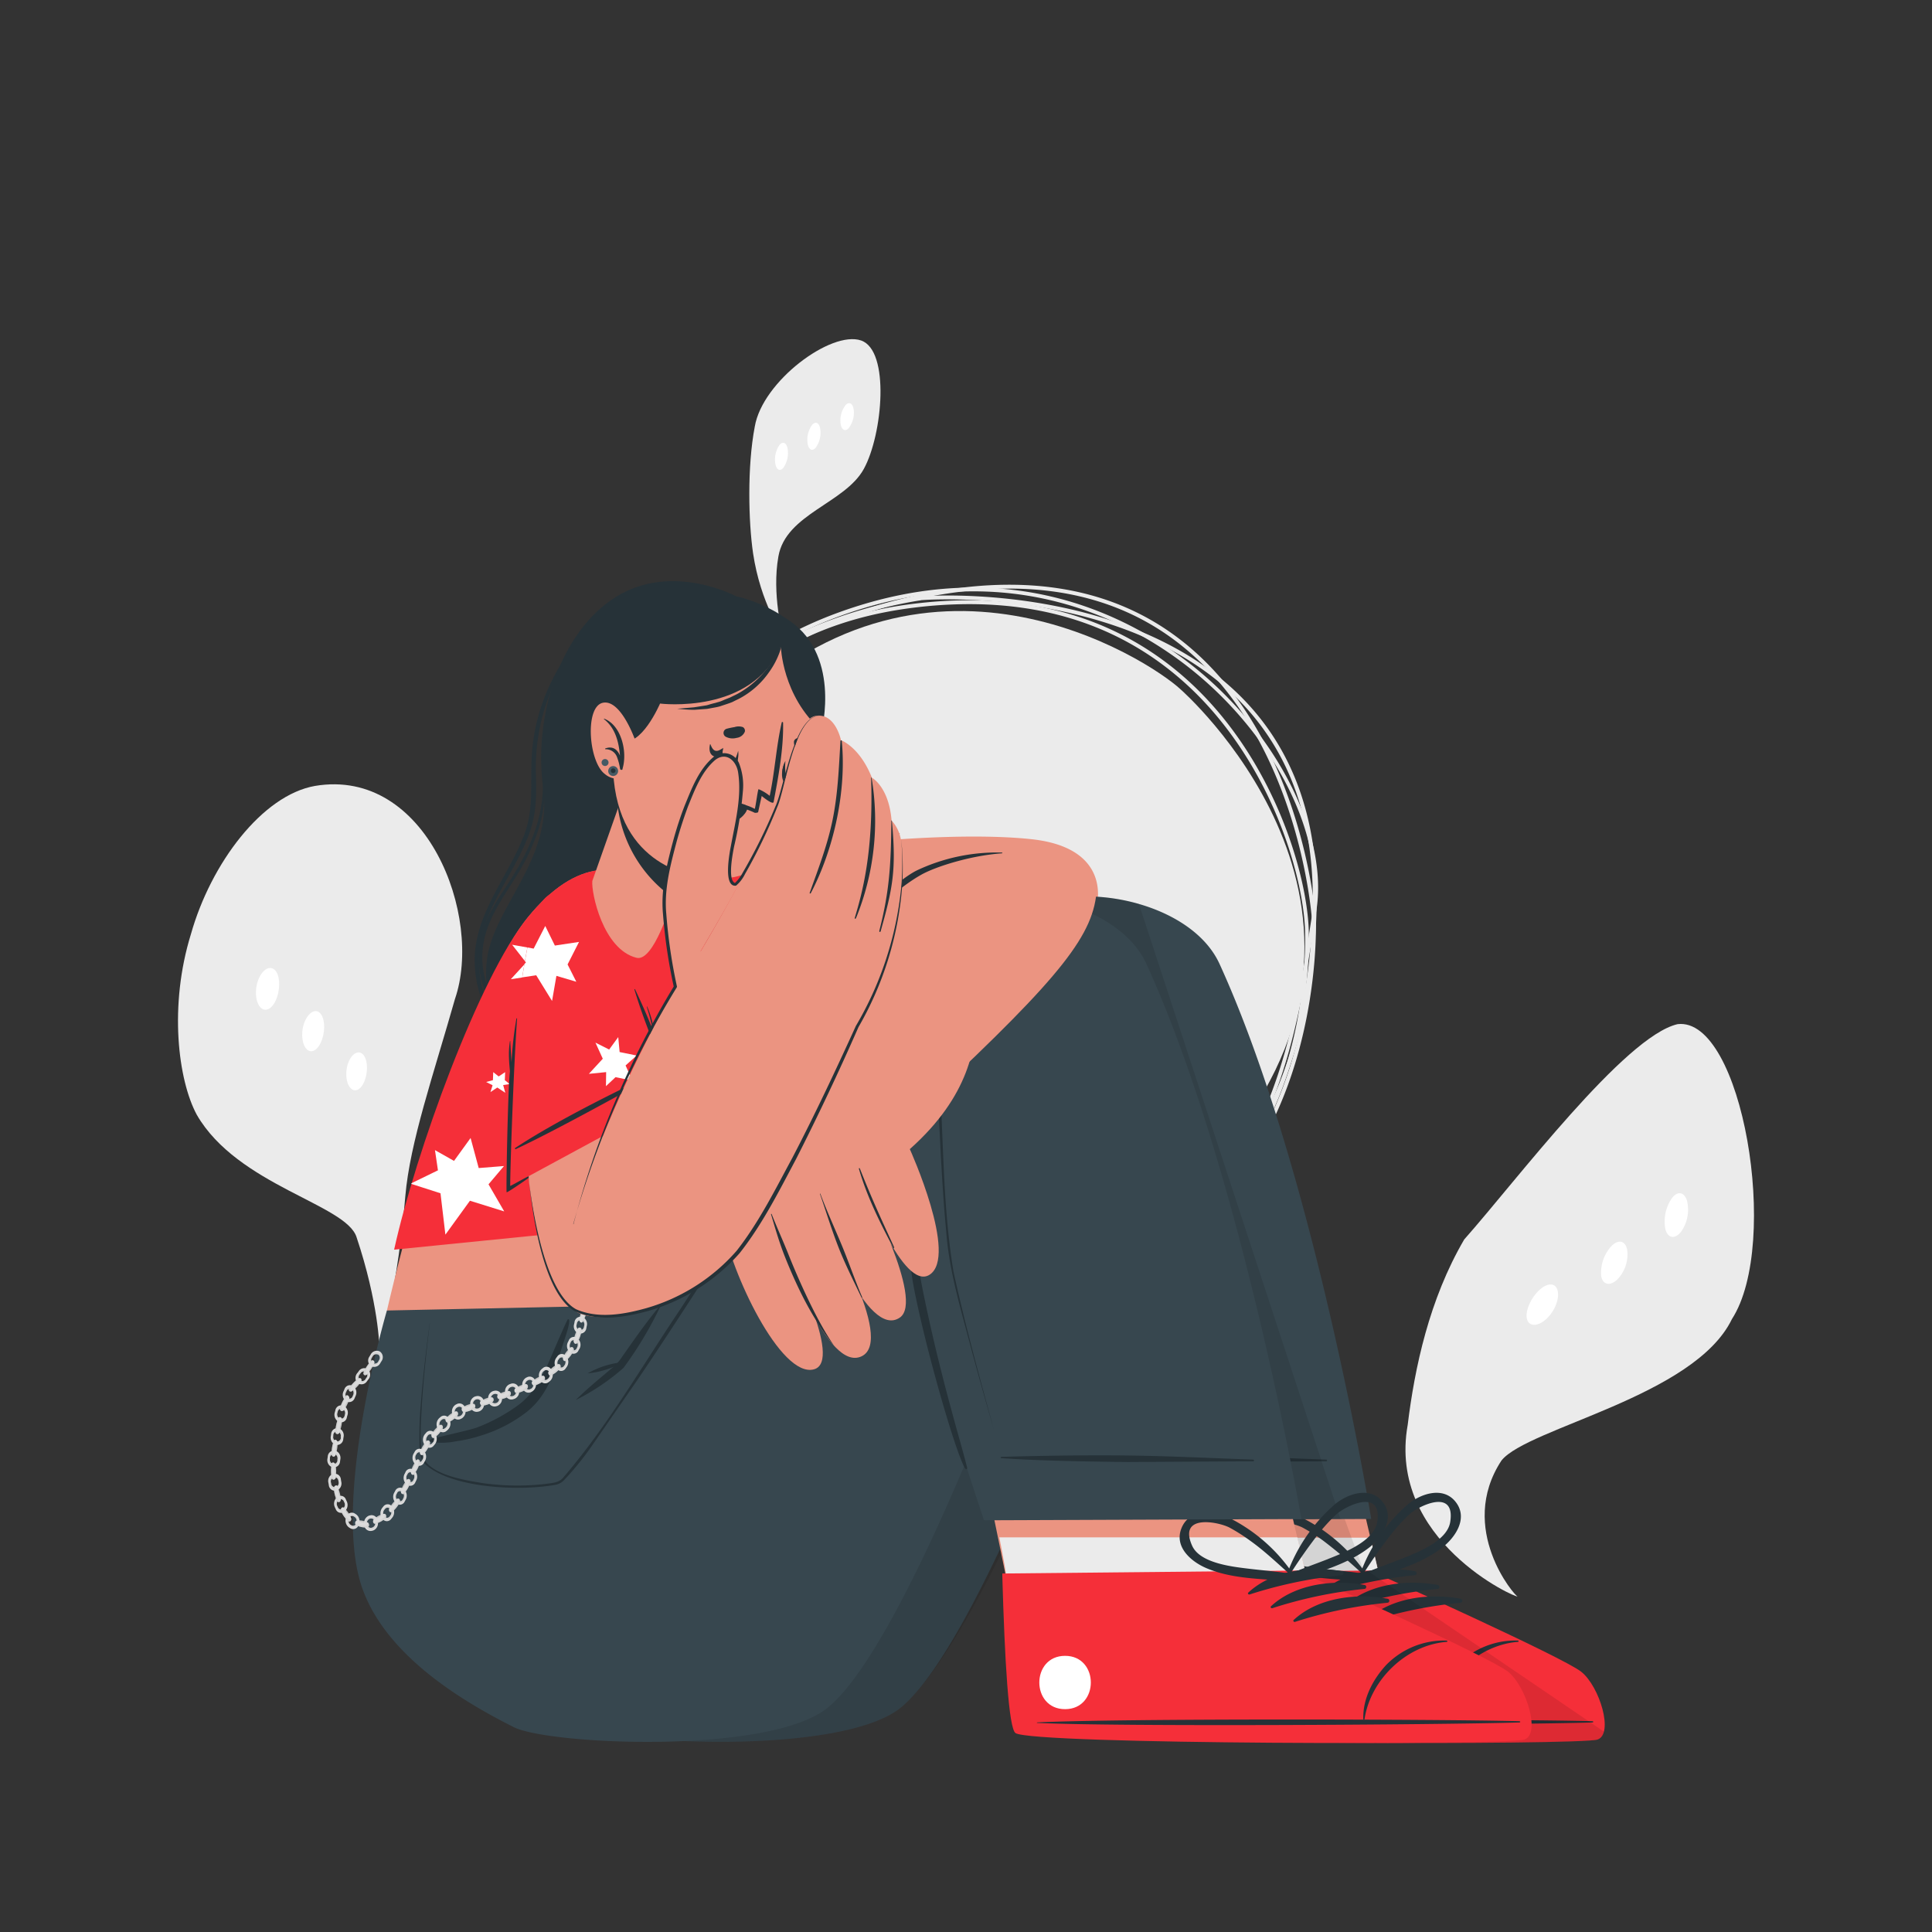 <svg xmlns="http://www.w3.org/2000/svg" xmlns:xlink="http://www.w3.org/1999/xlink" viewBox="0 0 500 500" xmlns:v="https://vecta.io/nano"><rect x="0" y="0" width="500" height="500" fill="#333333" stroke="none"/><style><![CDATA[.B{fill:#c7c7c7}.C{fill:#dbdbdb}.D{opacity:.4}.E{fill:#263238}.F{fill:#eb9481}.G{fill:#fff}.H{fill:#ebebeb}.I{fill:#f52f39}]]></style><path d="M392.73 413.14c-.2.59-33.76-14.5-28.42-44.37 1.81-14.8 5.56-32.5 14.63-48 13.43-15.14 41.49-52.56 55.22-55.72 16.7-2 26.72 56.77 14.06 76.33-9.69 20.1-52.9 28.13-59.64 36.6-11.58 17.67 3.56 35.22 4.15 35.16z" class="H"/><path d="M431 318.12c.63 2.37 2.48 2.68 4.08.62a9.83 9.83 0 0 0 1.51-8c-.75-2.37-2.53-2.57-4-.52a10.64 10.64 0 0 0-1.59 7.9zm-16.62 12.06c.38 2.35 2.31 2.78 4.24.89a9.33 9.33 0 0 0 2.48-7.72c-.53-2.35-2.35-2.66-4.14-.78a10.18 10.18 0 0 0-2.58 7.61zm-19.3 10.49c.1 2.33 2.14 2.91 4.46 1.21s3.92-5 3.66-7.35-2.16-2.77-4.32-1.08-3.88 4.89-3.8 7.22z" class="G"/><path d="M98.1 349.08c.56-.14 5-17.48 6.8-39.56 1.22-14 7.2-31.12 12.85-51 7.34-21.38-7.38-60-36.25-55.12-13.64 2.42-26.91 20-32.09 38.36-5.73 18.49-3.35 37.72 1.52 46.75 10.59 18.33 38.71 23.16 41.35 31.69 5.6 16.69 6.05 28.73 5.82 28.88z" class="H"/><path d="M89.76 276.37c-.51 2.7.31 5.24 1.7 5.72s2.81-1.25 3.33-3.88-.07-5.21-1.47-5.75-3.05 1.22-3.56 3.91zM78.4 265.89c-.6 2.84.2 5.55 1.64 6.08s3-1.28 3.62-4.06 0-5.54-1.42-6.13-3.24 1.28-3.84 4.11zm-11.95-10.98c-.63 3 .2 5.77 1.72 6.32s3.19-1.34 3.83-4.23.06-5.79-1.51-6.38-3.41 1.38-4.04 4.29z" class="G"/><path d="M202.58 164.31s-5.75-8.11-7.69-21.15c-1.18-8.06-1.55-22.36.45-32.78 2-11.73 19.76-24.9 27.49-22.27 7.56 2.56 5.61 24.34.73 33.24S203.37 133 201.45 144c-1.75 9.74 1.12 20.31 1.13 20.31z" class="H"/><path d="M217.54 109.58c.22 1.66 1.15 2.22 2.08 1.25a6.59 6.59 0 0 0 1.33-4.75c-.21-1.66-1.15-2.22-2.1-1.26a6.51 6.51 0 0 0-1.31 4.76zm-8.54 5.11c.24 1.66 1.16 2.21 2.07 1.22a6.6 6.6 0 0 0 1.23-4.78c-.22-1.66-1.16-2.21-2.08-1.23a6.53 6.53 0 0 0-1.22 4.79zm-8.36 5.21c.25 1.66 1.17 2.2 2.06 1.21a6.68 6.68 0 0 0 1.16-4.81c-.25-1.66-1.18-2.2-2.08-1.21a6.61 6.61 0 0 0-1.14 4.81z" class="G"/><g class="H"><path d="M252.14 332.23c-39.32 0-61.35-19.25-73-35.6-13.72-19.31-17.35-39.84-17.54-45.52a115.22 115.22 0 0 1 7.19-43.67c7.88-20.52 26-46.05 67.56-51.17 28.05-3.46 51.56 2.86 69.86 18.76 23.19 20.15 32.25 51.37 32.51 66.32s-2.58 89.18-84.1 90.86zm-1.28-175.88a116.52 116.52 0 0 0-14.34.91c-41.08 5.06-59 30.28-66.75 50.54a113.89 113.89 0 0 0-7.13 43.25h0c.23 7 4.78 27.28 17.35 45 11.48 16.16 33.26 35.18 72.15 35.18h2.5c80.57-1.66 83.38-75.13 83.12-89.84s-9.22-45.65-32.16-65.58c-14.88-12.95-33.24-19.46-54.74-19.46z"/><path d="M305.54 178.41s61.84 54.05 13.72 115.68-112.93 26.22-127.86 11.81c-15.33-14.81-56.49-65.29-4.62-119.33s110.53-15.86 118.76-8.16z"/><path d="M254.39 334.16c-36.44 0-58.5-17.21-70.6-31.68a95.9 95.9 0 0 1-17.74-31.85c-.2-.68-11.73-41.88 8.22-75.72 12-20.35 32.78-34 61.77-40.57 27.66-6.26 50.69-2.75 68.43 10.45 32.33 24.06 35.94 71.44 36.08 73.45 0 .41 1.61 43.4-24.52 71.74-14.73 16-35.34 24.1-61.28 24.18zm6.81-181.83a113.32 113.32 0 0 0-24.94 3c-28.71 6.5-49.27 20-61.12 40.09-19.8 33.57-8.25 74.53-8.13 74.94h0a95.09 95.09 0 0 0 17.57 31.51c12 14.29 33.78 31.29 69.82 31.29h.34c25.13-.08 45.2-7.79 59.66-22.91 26.66-27.88 25.17-71.52 25.15-71.95-.13-2-3.71-48.92-35.67-72.7-11.88-8.84-26.17-13.27-42.68-13.27z"/><path d="M240.78 333.3c-11.39 0-23.21-1.81-34.22-6.8-20.54-9.3-34.84-27.95-42.49-55.42-8.68-31.16-6.53-57.14 6.37-77.23 19.05-29.67 56.28-37.65 67.23-39.39l.57-.09c.17-.1 40.16-3.28 70.63 16.13 21.93 14 32.65 35.82 31.86 64.95-1 35.08-12.36 56.27-21.76 67.88-10 12.38-20 16.79-20.46 17-.7.31-27.67 12.97-57.73 12.97zm-2.26-178a4.43 4.43 0 0 1-.69.13c-10.85 1.72-47.72 9.62-66.55 38.94-12.74 19.84-14.84 45.55-6.25 76.42 7.57 27.17 21.68 45.6 41.94 54.78 10.87 4.92 22.57 6.72 33.82 6.72 30 0 56.93-12.73 57.3-12.91h0c.1 0 10.07-4.32 20.12-16.75 9.29-11.47 20.56-32.45 21.5-67.22.68-24.9-7.21-44.49-23.43-58.23-29.86-25.29-76.66-21.99-77.76-21.86z"/><path d="M252 335a88.31 88.31 0 0 1-57.67-21.42c-17.88-15.13-27.9-34.74-28.26-43.09h1c.35 8.16 10.24 27.42 27.9 42.36 13.63 11.53 36.64 24.44 68.86 20.45 61.94-7.68 69.85-58.63 75.62-95.84l.33-2.08c2.94-18.91-9.57-44.11-30.42-61.28-15.11-12.44-47.13-30.91-91.81-14.72-38.26 13.86-50.13 42.61-53.34 64.29A118.92 118.92 0 0 0 166.4 268l-1 .27a120.06 120.06 0 0 1-2.26-44.68c3.24-22 15.25-51.09 54-65.12 45.15-16.36 77.51 2.31 92.79 14.89 21.11 17.38 33.76 43 30.76 62.2l-.32 2.09c-5.82 37.52-13.8 88.9-76.49 96.67A97.54 97.54 0 0 1 252 335z"/></g><g class="E"><path d="M52.32 451.09h395.36H52.32zm138.3-296.71s-16.44-8.95-31.05 0-21.56 31-19 49.56-12.87 30.75-14.57 44.51 7.51 20.13 10.59 27.35c3.52 8.27-10.59 37.63 25.32 44.44 44.91 8.52 62.09-18.7 57.51-41.21-2.25-11-8.54-18.85-8.42-27.77s6.51-16 3.17-27.34-7.75-9.77-9.58-27.53 1.93-38.99-13.97-42.01z"/><path d="M162.68 154a55 55 0 0 0-21.23 25.18 49.94 49.94 0 0 0-3.81 16.11c-.46 7.24.66 14-2.07 21-4.38 11.25-13.13 20.63-12.71 33.16a30.69 30.69 0 0 0 5.4 16.35c3.88 5.66 9.41 10.13 12.65 16.19.14.25.53 0 .41-.22-2.71-5.39-7.1-9.5-10.75-14.33a31.24 31.24 0 0 1-6.64-19.69c.35-11.91 9-21.07 13-31.92 1.83-4.92 1.94-9.68 1.78-14.83a53.14 53.14 0 0 1 2.33-17.91c3.67-11.56 11.5-21.54 21.75-29 .11-.09-.02-.19-.11-.09zm-18.9 135.23a0 0 0 0 0 0 .08 0 0 0 1 0 0-.08zm75.51-13.39c-1.13-5.32-3.95-10.15-5.08-15.45-1.35-6.39.28-12.76 1.52-19 1.76-9 1.56-17.4-2.44-25.83-2.59-5.44-5.75-10.54-7.68-16.27a66.56 66.56 0 0 1-3.43-19.29c0-.14-.23-.14-.23 0a60.46 60.46 0 0 0 6 27.43c2.44 5 5.49 9.76 6.9 15.19 1.69 6.53 1 12.84-.13 19.38-.77 4.37-1.7 8.79-1.66 13.23 0 4.63 1.51 8.72 3.17 13a45.18 45.18 0 0 1-.2 33.77c-.07.19.27.32.36.13a43 43 0 0 0 2.9-26.29z"/><path d="M124.84 246.86c.4-9.81 7.33-16.47 11.54-25 3.18-6.43 5.34-13.29 4.29-20.37 0-.12-.23-.09-.22 0 .54 10.25-3.83 19.54-9.58 28.12-3.83 5.7-7 11.19-7 18.05s2.69 12.4 6.58 18c2.77 4 5.5 7.67 6.67 12.36s.9 9.56.67 14.3c0 .25.4.24.42 0 .66-7.35.77-14.47-3-21.18-4.62-8.23-10.78-14.31-10.37-24.28zM221 268.88a61.11 61.11 0 0 0-5.72-9.5c-3.81-5.51-4.44-10-3.18-16.54a.13.13 0 0 0-.25-.06c-1.82 5.39-2.26 9.88 1 14.84 4.53 6.94 9 13.26 9.9 21.53 1.65 14.69-6.77 28.39-20.42 35.83-.19.1 0 .37.18.27 11.45-5.56 19.48-15.61 21.15-27.48a34.62 34.62 0 0 0-2.66-18.89z"/></g><path d="M171.55 227.46c23.76-8 72.26-12.85 95.63-10.25 15.88 1.79 17.82 10.89 16.74 16.87-2.44 13.49-39.39 21.94-55.66 21.65a304.17 304.17 0 0 1-57-6.35c-14.54-3.02-9.91-18.5.29-21.92z" class="F"/><path d="M232.86 215.67L213.18 263s-32-6.59-49.77-15.64c-13.59-6.9-10.73-15-1.16-18.32 31.92-10.97 70.61-13.37 70.61-13.37z" class="I"/><path d="M226.16 223.57l2 3.43-1.08 2.6-5.71-1.78-6.37 8.77-1.24-10.7-7.76-2.49 7.07-3.45-.32-2.16 4-.53.44.25.24-.33 5.4-.62.76 2.8 6.53-.52zm-53.95 11.58l1.81-3-3.4.3-1.18-2.8-1.81 3-3-.73 1.79 2.59-2.26 2.2 3.59-.33 2 3.71.82-3.46 2.71 1zm27.79 8.38l.08-2.08-1.68 1.11-1.4-1.12-.08 2.1-1.75.46 1.66.84-.55 1.77 1.76-1.18 2.08 1.36-.55-2 1.68-.25zm-4.75 9.17l-6.35 1.8-3.08-4.81-.9 5.79h-.41l8.89 2.62-.14-.11z" class="G"/><path d="M206.19 258.1c2.51-7.49 9.92-27.63 16.45-40.08 0-.08.34 0 .31.12-3.87 11.18-13.16 32.88-16.31 40.13-.06.14-.5-.03-.45-.17z" class="E"/><path d="M163.41 247.32c17.83 9 49.77 15.63 49.77 15.63l12.12-29.13-71.13 2.67c-.4 3.4 2.24 7.27 9.24 10.83z" opacity=".1"/><path d="M199.19 310.66L206 339.2H100.13s18.13-79.36 36.53-101.84c12.45-15.21 24.52-15.22 35.05-5.72 2.67 2.41 28.86 35 32.91 49.94 3.54 13.22-5.43 29.08-5.43 29.08z" class="F"/><path d="M102 323.41l79.73-8 21.38 4.49-3.93-9.28s9-15.86 5.43-29.08c-4.05-15-30.25-47.52-32.9-49.94-10.55-9.51-22.62-9.49-35.05 5.72-12.76 15.62-29.18 61.18-34.66 86.09z" class="I"/><path d="M130.49 313.51l-8.87-2.76-6.35 8.77-1.27-10.7-7.55-2.43a1.27 1.27 0 0 0 .06-.18l6.83-3.33-.77-5.23 4.93 2.79 4.29-5.93 2.1 7.78 6.54-.52-4 4.73zm42.79-80.16l-1-1.09-1.7.15-1.09-2.58a.79.79 0 0 0-.15-.12l-1.75 2.95-3-.73 1.79 2.59-2.26 2.2 3.59-.33 2 3.71.82-3.46 2.71 1-1.07-2.48zm-10.16 71.53l1.56-1.39-2-.42-.17-1.79-1.57 1.4-1.55-.94.55 1.77-1.65.84 2.07.45.47 2.44 1.07-1.8 1.35 1zm-32.47-25.33l.08-2.08-1.67 1.11-1.41-1.12-.08 2.09-1.75.47 1.66.84-.55 1.77 1.77-1.18 2.07 1.36-.55-2 1.68-.26zm61.52 5.92l.08-2.08-1.67 1.11-1.41-1.12-.08 2.1-1.75.46 1.66.84-.55 1.77 1.77-1.18 2.07 1.36-.55-2 1.68-.26zm-45.28-35.87l3-5.83-6.25.94-2.49-5.07-3 5.86-5.61-1 3.61 4.61-3.95 4.31 6.61-1 4.1 6.65 1.13-6.5 5.13 1.53zm42.5 4.77l-.45.13-3.08-4.81-.9 5.79-5.85.06 5.24 4.15-2 7.53 5.52-3.61 2.39 4.79 1.73-4.71 3.12-.88-5.72-8.44zm-30.09 24.4l4.37.9-1.77-3.93 2.86-2.57-4.4-.9-.36-3.87-2.35 3.22-3.55-1.79L156 274l-3.6 3.91 4.47-.45-.05 3.64zm37.8 24.12l4.38.9-1.77-3.93 2.85-2.57-4.4-.9-.36-3.87-2.35 3.22-3.56-1.74 1.87 4.15-3.59 3.85 4.46-.46v3.64z" class="G"/><path d="M163.23 305.14a114.18 114.18 0 0 1 16.62 1.38l8.09 1.71 4 .88a18.1 18.1 0 0 0 4.28.45.1.1 0 0 1 0 .2 29.31 29.31 0 0 1-4.08.25 28.79 28.79 0 0 1-3.93-.42l-8.28-1.5c-5.58-1-11.15-1.93-16.79-2.49-.2-.02-.14-.46.09-.46zm-13.23 6a122.91 122.91 0 0 1 13.64-1.77l6.87-.14 3.29.11 3.61.31a.1.1 0 1 1 0 .19c-1.13 0-2.28.19-3.41.25l-3.43.19-6.85.39c-4.58.21-9.14.47-13.71.84-.25.02-.26-.33-.01-.37zm31.74 10.17c-2.13 1.45-2.64 4.41-2.27 6.79.12.59.4 1.09.86 1.14 1.16.08 1.22-1.87 1.12-2.76a3.79 3.79 0 0 0-.58-1.81 4.11 4.11 0 0 1 .54 4.82 1.44 1.44 0 0 1-2.23-.19 5 5 0 0 1-.53-3.09c.11-1.95 1.15-4.22 3.09-4.9z" class="E"/><path d="M153.29 228c-.3 3 2.74 17.71 11.45 19.88 4.47 1.11 9-14.4 9-14.4l.55-1.08 7.6-15.11-18.09-19.08L153.29 228z" class="F"/><path d="M159.91 209a34 34 0 0 0 14.36 23.4l7.61-15.12-18.1-19.09-3.87 10.81z" class="E"/><path d="M211.29 199.17c-5.61 29.17-23.71 29.1-30 27.89-5.71-1.11-25-5.59-22.44-35.17s17.89-36.2 31.07-34.37 26.97 12.48 21.37 41.65z" class="F"/><g class="E"><path d="M160.68 191.55c5.1 2.28 10.14-9.47 10.14-9.47s23.77 3 31.26-14.81c0 0 .32 12.91 10.55 21.81 0 0 5.33-20.42-9.48-29.19 0 0-17.67-13.24-33.6-.86s-12.29 30.97-8.87 32.52z"/><path d="M202.57 165.94A20.8 20.8 0 0 1 199 174a21.72 21.72 0 0 1-6.52 6.14 18.09 18.09 0 0 1-2 1.07l-1 .5-1.06.39-2.14.71c-.72.21-1.46.31-2.19.45l-1.1.2-1.11.08-2.22.16c-1.48 0-3-.14-4.42-.27l4.37-.38 2.15-.34 1.07-.17c.35-.08.7-.19 1-.29l2.08-.56c.69-.17 1.34-.52 2-.77l1-.39 1-.49a17.8 17.8 0 0 0 1.87-1 24.88 24.88 0 0 0 6.4-5.62 26.5 26.5 0 0 0 2.46-3.56 24.93 24.93 0 0 0 1.93-3.92z"/></g><path d="M164.36,191.5s-3.71-10.68-8.39-9.61-3.65,15.34.6,18.45a5,5,0,0,0,7.21-.76Z" class="F"/><path d="M156.37 186a.07.07 0 0 0-.06.12c2.95 2.3 3.82 5.88 4.14 9.43-.64-1.51-1.79-2.57-3.78-1.86-.1 0-.06.2 0 .21a3.09 3.09 0 0 1 3 2 15 15 0 0 1 .81 3.09c.07.34.66.34.64 0a.19.19 0 0 0 0-.08c1.3-4.34-.31-11.22-4.75-12.91z" class="E"/><path d="M157.41,199.43a1.28,1.28,0,1,0,2.55,0,1.28,1.28,0,0,0-2.55,0Z" fill="#455a64"/><path d="M158.08 199.44a.61.61 0 1 0 .61-.59.6.6 0 0 0-.61.59z" class="E"/><path d="M155.69 197.33a.9.9 0 1 0 .91-.89.89.89 0 0 0-.91.89z" fill="#455a64"/><g class="E"><path d="M209.92 193.38a19.85 19.85 0 0 0-1.57-1.34 3.39 3.39 0 0 0-1.86-1 1.08 1.08 0 0 0-1 .8 2.64 2.64 0 0 0 1.11 2.42 3.85 3.85 0 0 0 2.56 1.08 1.13 1.13 0 0 0 .76-1.96zm-21.82-4.79a19.93 19.93 0 0 1 2-.42 3.41 3.41 0 0 1 2.14 0 1.06 1.06 0 0 1 .52 1.19 2.62 2.62 0 0 1-2.13 1.6 3.85 3.85 0 0 1-2.77-.27 1.13 1.13 0 0 1 .24-2.1zm-5.51 22.5c.26.63.46 1.42 1.12 1.76a5.35 5.35 0 0 0 2.21.36.07.07 0 0 1 0 .13 2.71 2.71 0 0 1-2.8 0 2.16 2.16 0 0 1-.79-2.27c.06-.07.22-.07.26.02zm5.34-2.6a18.59 18.59 0 0 1 7.42 1.87c.23 0 .78 0 .87-.21h0c0-.07.91-4.15.91-4.15.47.4 2.93 2.35 3.08 1.56 1.23-6.53 2.6-13.78 2.45-20.53a.18.18 0 0 0-.36 0c-1.43 6.22-1.76 12.65-3.1 18.93a11.85 11.85 0 0 0-2.87-1.72c-.22 0-.74 4.45-1 5.1a11.39 11.39 0 0 0-7.58-1.22c-.98.11-1.13.33.18.37z"/><path d="M190.75 212.12c1 0 3.69-3 2.27-3.75s-5.25-1.15-7.36.61c-1.86 1.54 3.1 1.76 3.7 2.32s.64.8 1.39.82z"/></g><path d="M189.36 211.31l.29.27c.48-1.11.14-2.77-1.91-3.62a5.25 5.25 0 0 0-2.08 1c-1.85 1.56 3.1 1.78 3.7 2.35z" fill="#ff9abb"/><g class="E"><path d="M191 195.09c0-.08-.17.07-.18.16-.26 2-.9 4.3-2.83 4.68-.06 0-.07.11 0 .11 2.28.05 3.1-2.99 3.01-4.95zm-3.85-1.51a5.5 5.5 0 0 0-.16 1.13 3.07 3.07 0 0 1-.6.68 1.55 1.55 0 0 1-1.64.34c-1.15-.47-1.29-1.85-1-3.07 0-.09.09-.12.12 0 .31.77.7 1.57 1.42 1.66s1.24-.44 1.83-.68h.05z"/><path d="M190.72 197.29a3.14 3.14 0 0 1-.93 1.37 2.24 2.24 0 0 1-1.74.44 2 2 0 0 1-1.44-1.1 3.54 3.54 0 0 1-.33-1.6 6.25 6.25 0 0 1 .1-1 4.47 4.47 0 0 1 .77-1.88A6.77 6.77 0 0 0 187 195a8.3 8.3 0 0 0 .06 1.33c.13.9.51 1.7 1.2 1.78s1.34-.35 1.78-1.16a13.88 13.88 0 0 0 1-2.65 6.45 6.45 0 0 1-.32 2.99zm12.28.33c0-.07.13.13.11.21-.49 2-.73 4.33.94 5.39.05 0 0 .13 0 .1-2.19-.78-1.85-3.9-1.05-5.7zm4.13-.01a6.05 6.05 0 0 1-.25 1.12 3.16 3.16 0 0 0 .3.85 1.57 1.57 0 0 0 1.41.91c1.24 0 1.87-1.25 2.06-2.49 0-.09 0-.14-.09-.09-.57.6-1.22 1.21-1.92 1s-1-.86-1.46-1.3z"/><path d="M202.46 199.77a3.17 3.17 0 0 0 .36 1.61 2.25 2.25 0 0 0 1.46 1.05 2 2 0 0 0 1.75-.5 3.68 3.68 0 0 0 .89-1.37 7.85 7.85 0 0 0 .26-.95 4.44 4.44 0 0 0 0-2 6.67 6.67 0 0 1-.37 1.43 9.64 9.64 0 0 1-.55 1.22c-.44.79-1.08 1.4-1.75 1.22s-1.13-.82-1.24-1.73a14.22 14.22 0 0 1 0-2.84 6.42 6.42 0 0 0-.81 2.86z"/></g><use xlink:href="#B" class="F"/><path d="M412.05 449.52c-4.2 1.42-124.73 1.44-129.32-1.47C281 447 280 429.9 279.33 409v-.85c0-1-.71-4.84-1.76-10.2h77.14L357 408l37 17.05c6.89 3.33 12.38 6.13 13.87 7.3 4.65 3.65 8.37 15.78 4.18 17.17z" class="H"/><path d="M369 450.45c-36.53.08-83.42-.61-86.25-2.4C281 447 280 429.9 279.33 409v-.85c-.12-4.59-13.72-67.11-13.72-67.11l63.19-.34z" opacity=".1"/><path d="M413.41 450.2c-4.29 1.44-127 1.3-131.67-1.67-1.79-1.1-2.81-19-3.43-40.63v-.68l79.17-.79v1.34s46.95 21.07 51.74 24.88 8.48 16.13 4.19 17.55z" class="I"/><g class="E"><path d="M412 445.44c-20.69-.53-104.17-.72-124.66.32-.17 0-.17.13 0 .13 20.49 1 104 .49 124.66-.11.46-.01.47-.33 0-.34zm-45.72-38.78c-8.13-1.52-18.09-.29-24.32 5.51-.24.22.08.56.35.48a114.72 114.72 0 0 1 23.94-5 .52.52 0 0 0 .03-.99zm5.88 3.55c-8.14-1.53-18.1-.29-24.33 5.5-.24.23.08.57.35.49a114.08 114.08 0 0 1 23.94-5 .52.52 0 0 0 .04-.99zm5.84 3.55c-8.14-1.53-18.1-.29-24.32 5.5-.25.23.08.57.34.48a114.19 114.19 0 0 1 23.98-4.95.52.52 0 0 0 0-1.03z"/><path d="M376.89 388.92c-3.19-4.41-9.15-2.43-12.55.42A43.38 43.38 0 0 0 351.78 408a.21.21 0 0 0 .19.29 1 1 0 0 0 1.28 1c6.72-2.48 14.22-4.3 20-8.77 3.34-2.62 6.66-7.43 3.64-11.6zm-14.22 14.52c-3.28 1.3-6.6 2.43-9.83 3.85a128.79 128.79 0 0 1 7.58-10.72 46.38 46.38 0 0 1 4.32-4.66c2.42-2.2 12-6.88 10.57 2-.8 4.98-8.73 7.98-12.64 9.53z"/><path d="M331.09 405.82c6.71 2.87 14.42 2.73 21.55 3.43.74.08 1.11-.7 1-1.3a.22.22 0 0 0 .11-.34 43.48 43.48 0 0 0-16.86-14.85c-4-1.9-10.28-2.3-12.25 2.78-1.89 4.8 2.54 8.61 6.45 10.28zm-3.67-5.82c-3.65-8.27 6.81-6.17 9.71-4.65a45.38 45.38 0 0 1 5.36 3.41 130.77 130.77 0 0 1 10 8.45c-3.48-.56-7-.81-10.48-1.24-4.14-.5-12.57-1.39-14.59-5.97z"/><use xlink:href="#C"/></g><path d="M294.07 428.53c-8.88 0-8.89 13.8 0 13.8s8.93-13.8 0-13.8z" class="G"/><path d="M415.08 448.13a2.65 2.65 0 0 1-1.67 2.07c-4.28 1.44-127 1.3-131.66-1.67-1.8-1.11-2.83-19-3.43-40.63v-.68l75.52-.75z" opacity=".1"/><path d="M119.05,339.16s-14.18,48.06-6.63,71.11c5.67,17.32,24.75,29.35,39.48,36.71,9.12,4.56,66.23,7.17,81.24-5.07,20.94-17.07,54-109.55,54-112.23,0-10.39-31.73-29.93-31.73-29.93s-.18,27.92,2,39.78c2.45,13.17,16.15,53.9,16.15,53.9l81.31-.32s-14.55-89.54-39.25-143.64c-5.37-11.76-22.06-17.9-35.91-17.46a40.65,40.65,0,0,0-28.57,13.27C231.64,266.52,190,337.64,190,337.64Z" fill="#37474f"/><g class="E"><path d="M269.27 379.25c-1.81-7.3-7.11-23.23-11.56-45.5-1.71-8.55-3-19.49-4.33-29.93-.64-5-1.6-19.16-2.52-24.35a.2.2 0 1 0-.39 0c.07 5.18 1.09 16.51 1.46 21.06l.53 5.89c-.16-.43-3.9-9.62-5.1-13.68a.194.194 0 1 0-.37.12c1.71 6.28 5 16.92 5.85 17.92.54 5.77 1.49 16.78 2.59 22.47 3 15.52 10.55 41.9 13.17 46.63.25.48.8-.1.67-.63zm41.43-.88c-10.89-.12-23.54-.35-32.65-1-.2 0-.24-.33 0-.33 9.06-.28 21.67-.49 32.53-.36s21.75.68 32.64 1.06c.28 0 .33.44 0 .44l-32.52.19zM190 337.64a98.05 98.05 0 0 1-9.71 16.36 58.17 58.17 0 0 1-12.35 8.35c2.89-2.88 6.34-5.69 9.44-8.32a11.9 11.9 0 0 0 2.6-2.93c3.2-4.54 6.39-9.15 10.05-13.44z"/><path d="M171 355.42a22.68 22.68 0 0 1 9.14-2.89 22.57 22.57 0 0 1-9.14 2.89zm-40.83-13.11c-.87 7-1.61 14.08-2.08 21.14-.21 4.39-.63 8.85.1 13.2 1.65 5.08 11.35 6.49 16 7.23a64.42 64.42 0 0 0 15.82.17c1.73-.28 3.47-.22 4.67-1.67 11.51-13.38 20.4-28.89 30.25-43.51 15.53-23.69 30.3-47.94 47.47-70.51a64.08 64.08 0 0 1 5.27-6c1.33-1.32 3.07-2.74 5.06-1.62a19.29 19.29 0 0 1 6 5.38c1 1.44 2.39 2.91 2.75 4.7 1.74 19.38 1 39 4.18 58.24 3 13.82 6.79 27.5 10.5 41.15q-2.93-10.2-5.73-20.46c-2.67-10.26-5.9-20.51-6.67-31.14-1-10.59-1.45-21.21-2-31.82-.36-5.46-.3-11-1.14-16.43-1.92-3.52-4.71-7-8.25-8.92a2.35 2.35 0 0 0-2.21-.09c-2.84 1.87-5 4.92-7.17 7.55-19.76 26.39-40.56 60.83-59.11 88.19-3.94 5.88-7.91 11.76-12.09 17.49a75.72 75.72 0 0 1-6.73 8.27 4.16 4.16 0 0 1-2.39 1.41c-9 1.65-26.5 1-33.54-5.14-1.4-1.26-1.62-3.24-1.67-5a94.3 94.3 0 0 1 .33-10.63c.55-7.06 1.37-14.1 2.32-21.12z"/></g><path d="M346.93 393.14l-73.32.29-4.5-13.69c-10.38 25.37-25.49 53.62-36 62.18-15 12.22-72.11 9.62-81.23 5.06-14.73-7.36-33.81-19.4-39.48-36.72-7.54-23 6.63-71.1 6.63-71.1l71-1.52s41.61-71.12 61.15-92.35A40.57 40.57 0 0 1 279.75 232a49.17 49.17 0 0 1 15 1.93z" opacity=".1"/><use xlink:href="#B" x="-18.91" class="F"/><path d="M393.14 449.52c-4.22 1.42-124.73 1.44-129.32-1.47-1.72-1.07-2.76-18.15-3.4-39v-.85c0-1-.73-4.91-1.79-10.34h77.13l2.33 10.14 37 17.05c6.9 3.33 12.39 6.13 13.87 7.3 4.65 3.65 8.37 15.78 4.18 17.17z" class="H"/><path d="M394.5 450.2c-4.29 1.44-127 1.3-131.67-1.67-1.79-1.1-2.82-19-3.43-40.63v-.68l79.17-.79v1.34s47 21.07 51.73 24.88 8.49 16.13 4.2 17.55z" class="I"/><g class="E"><path d="M393.11 445.44c-20.68-.53-104.16-.72-124.65.32-.17 0-.17.13 0 .13 20.49 1 104 .49 124.66-.11.43-.01.43-.33-.01-.34zm-45.74-38.78c-8.14-1.52-18.09-.29-24.32 5.51-.24.22.08.56.34.48a114.94 114.94 0 0 1 23.95-5 .52.52 0 0 0 .03-.99zm5.87 3.55c-8.14-1.53-18.09-.29-24.32 5.5-.24.23.08.57.35.49a114.08 114.08 0 0 1 23.94-5 .52.52 0 0 0 .03-.99zm5.88 3.55c-8.14-1.53-18.1-.29-24.33 5.5-.24.23.08.57.35.48a114.06 114.06 0 0 1 23.94-4.95.52.52 0 0 0 .04-1.03z"/><path d="M358 388.92c-3.2-4.41-9.15-2.43-12.56.42A43.45 43.45 0 0 0 332.87 408a.21.21 0 0 0 .19.29c0 .62.57 1.28 1.27 1 6.73-2.48 14.22-4.3 20-8.77 3.35-2.62 6.67-7.43 3.67-11.6zm-14.22 14.52c-3.28 1.3-6.6 2.43-9.83 3.85a131.07 131.07 0 0 1 7.57-10.72 48.85 48.85 0 0 1 4.32-4.66c2.43-2.2 12-6.88 10.58 2-.82 4.98-8.76 7.98-12.66 9.53z"/><path d="M312.18 405.82c6.7 2.87 14.42 2.73 21.55 3.43.74.08 1.11-.7 1-1.3a.23.23 0 0 0 .11-.34A43.5 43.5 0 0 0 318 392.76c-4-1.9-10.27-2.3-12.25 2.78-1.91 4.8 2.51 8.61 6.43 10.28zm-3.67-5.82c-3.66-8.27 6.81-6.17 9.71-4.65a47.08 47.08 0 0 1 5.36 3.41c3.58 2.55 6.74 5.57 10 8.45-3.49-.56-7-.81-10.49-1.24-4.09-.5-12.57-1.39-14.58-5.97z"/><use xlink:href="#C" x="-18.43"/></g><path d="M275.64 428.53c-8.88 0-8.89 13.8 0 13.8s8.89-13.8 0-13.8z" class="G"/><path d="M100.13 339.16S86 387.22 93.5 410.27c5.67 17.32 24.76 29.35 39.5 36.73 9.12 4.56 66.24 7.17 81.24-5.07 20.95-17.07 54-109.55 54-112.23 0-10.39-31.73-29.93-31.73-29.93s-.17 27.92 2 39.78c2.45 13.17 16.15 53.9 16.15 53.9l82.14-.32s-15.39-89.54-40.09-143.64c-5.36-11.76-22.05-17.9-35.91-17.46a40.64 40.64 0 0 0-28.56 13.27c-19.55 21.24-61.16 92.36-61.16 92.36z" fill="#37474f"/><g class="E"><path d="M250.28 379.77c-1.81-7.31-7-23.75-11.49-46-1.7-8.55-3-19.49-4.33-29.93-.64-5-1.6-19.16-2.51-24.35a.2.2 0 0 0-.4 0c.07 5.18 1.09 16.51 1.47 21.06l.52 5.89c-.16-.43-3.89-9.62-5.09-13.68-.07-.25-.44-.13-.38.12 1.71 6.28 5 16.92 5.86 17.92.53 5.77 1.48 16.78 2.58 22.47 3 15.52 10.55 41.9 13.17 46.63.26.46.73.4.6-.13zm41.51-1.4c-10.89-.12-23.54-.35-32.65-1-.21 0-.24-.33 0-.33 9.07-.28 21.68-.49 32.53-.36s21.76.68 32.65 1.06c.27 0 .32.44 0 .44l-32.53.19zm-120.68-40.73a96.71 96.71 0 0 1-9.74 16.36 57.86 57.86 0 0 1-12.37 8.33c2.88-2.88 6.33-5.69 9.44-8.32a12.11 12.11 0 0 0 2.6-2.93c3.19-4.54 6.38-9.15 10-13.44z"/><path d="M152.1 355.42a22.77 22.77 0 0 1 9.15-2.89 22.62 22.62 0 0 1-9.15 2.89zm-40.58 17.07c1.91-.66 10.08-2.33 12.07-3.11a45.84 45.84 0 0 0 10.62-5.8c3.32-2.49 5.37-5.8 7.12-9.5.93-2 5.39-12.63 5.66-12.67a.28.28 0 0 1 .28.14c.36.68-1 4.64-1.45 5.95l-2.21 6.84c-1.51 4.26-3.64 8.13-7.21 11a36.75 36.75 0 0 1-11.82 6.15 37.82 37.82 0 0 1-6.72 1.54 17.78 17.78 0 0 1-6.38.12c-.36-.15-.23-.57.04-.66z"/><path d="M111.26 342.31c-.87 7-1.62 14.08-2.08 21.14-.21 4.39-.63 8.85.1 13.2 1.64 5.08 11.34 6.49 16 7.23a64.43 64.43 0 0 0 15.82.17c1.73-.28 3.47-.22 4.68-1.67 11.51-13.38 20.4-28.89 30.25-43.51 15.53-23.69 30.3-47.94 47.46-70.51a65.66 65.66 0 0 1 5.28-6c1.33-1.32 3.07-2.74 5.06-1.62a19.15 19.15 0 0 1 6 5.38c1.05 1.44 2.4 2.91 2.75 4.7 1.74 19.38 1 39 4.18 58.24 3 13.82 6.8 27.5 10.51 41.15q-2.94-10.2-5.73-20.46c-2.67-10.26-5.9-20.51-6.67-31.14-1-10.59-1.46-21.21-2-31.82-.36-5.46-.3-11-1.14-16.43-1.93-3.52-4.71-7-8.26-8.92a2.35 2.35 0 0 0-2.21-.09c-2.83 1.87-5 4.92-7.16 7.55-19.77 26.39-40.56 60.83-59.11 88.19l-12.09 17.49a75.72 75.72 0 0 1-6.73 8.27 4.16 4.16 0 0 1-2.39 1.41c-9 1.65-26.5 1-33.54-5.14-1.41-1.26-1.62-3.24-1.68-5a96.72 96.72 0 0 1 .34-10.63c.55-7.06 1.37-14.1 2.32-21.12z"/></g><path d="M151 338.39a7.94 7.94 0 0 0-1.06 3 .58.58 0 0 0 .4.66c.27.05.49-.18.54-.5a6.94 6.94 0 0 1 .52-1.79l.08-.16s.1-.22 0-.07a1.51 1.51 0 0 1 .11-.22l.12-.21a.69.69 0 0 0-.07-.82.43.43 0 0 0-.67.09zm-1.47 5.52a8 8 0 0 0-1.06 3 .58.58 0 0 0 .4.66c.26.05.49-.18.54-.49a7 7 0 0 1 .52-1.8l.08-.16s.1-.21 0-.07l.11-.22.12-.21a.71.71 0 0 0-.07-.82.43.43 0 0 0-.67.09zm-1.92 4.88a6.7 6.7 0 0 0-1.83 2.4.68.68 0 0 0 .2.79.44.44 0 0 0 .64-.25 6.22 6.22 0 0 1 1-1.47l.11-.12.05-.05.17-.16.16-.15a.66.66 0 0 0 .16-.8.43.43 0 0 0-.65-.19zm-3.29 4.28a5.85 5.85 0 0 0-2.25 1.77.69.69 0 0 0 0 .83.42.42 0 0 0 .67 0 5 5 0 0 1 1.26-1.17l.13-.08s.18-.11.06 0l.19-.1.19-.09a.64.64 0 0 0 .32-.73c-.09-.29-.34-.49-.6-.39zm-3.97 3a5.26 5.26 0 0 0-2.44 1.31.69.69 0 0 0-.07.83.42.42 0 0 0 .66.08 4.66 4.66 0 0 1 1.38-.87l.14-.05s.19-.07.06 0l.21-.06.2-.06a.58.58 0 0 0 .4-.66c0-.3-.28-.55-.54-.49zm-4.35 2.14a5.14 5.14 0 0 0-2.52 1.08.68.68 0 0 0-.12.81.43.43 0 0 0 .66.15 4.31 4.31 0 0 1 1.43-.73h.14s.2-.05.06 0h.21.2a.57.57 0 0 0 .44-.63c0-.31-.24-.57-.5-.54zm-4.41 1.79a5 5 0 0 0-2.57.92.69.69 0 0 0-.15.81.44.44 0 0 0 .65.19 4.25 4.25 0 0 1 1.46-.65h.15.06.21.2a.56.56 0 0 0 .47-.6c0-.31-.22-.59-.48-.57zm-4.47 1.62a5.06 5.06 0 0 0-2.56.93.67.67 0 0 0-.15.8.43.43 0 0 0 .65.19 4.43 4.43 0 0 1 1.46-.64h.14.07.21.2a.55.55 0 0 0 .47-.59c0-.31-.22-.59-.49-.58zm-4.76 1.67a5 5 0 0 0-2.56.92.68.68 0 0 0-.15.81.42.42 0 0 0 .65.19 4.31 4.31 0 0 1 1.45-.65h.15.06.22.2a.54.54 0 0 0 .46-.59c0-.31-.21-.59-.48-.58zm-4.57 2.02a5.63 5.63 0 0 0-2.29 1.69.69.69 0 0 0 0 .83.42.42 0 0 0 .67 0 4.84 4.84 0 0 1 1.28-1.07l.14-.08s.18-.1.05 0l.2-.09.19-.08a.63.63 0 0 0 .34-.72c-.08-.3-.33-.51-.59-.41zm-4.01 3.55a6.4 6.4 0 0 0-2 2.2.67.67 0 0 0 .14.81.42.42 0 0 0 .65-.17 6.09 6.09 0 0 1 1.09-1.37l.12-.11h0l.22-.22.18-.13a.68.68 0 0 0 .21-.78.45.45 0 0 0-.64-.27zm-3.39 4.14a7.21 7.21 0 0 0-1.64 2.61.66.66 0 0 0 .26.76.46.46 0 0 0 .62-.32 6.41 6.41 0 0 1 .87-1.58 1.13 1.13 0 0 0 .1-.13l.05-.06.15-.18.16-.16a.69.69 0 0 0 .09-.82.42.42 0 0 0-.66-.12zm-2.66 5a7.68 7.68 0 0 0-1.39 2.82.63.63 0 0 0 .33.72.48.48 0 0 0 .59-.4 6.4 6.4 0 0 1 .72-1.7 1 1 0 0 1 .08-.14s.13-.2 0-.07c.05-.06.09-.13.14-.2l.14-.18a.72.72 0 0 0 0-.83.42.42 0 0 0-.67 0zm-2.41 5a7.4 7.4 0 0 0-1.51 2.71.63.63 0 0 0 .29.75.47.47 0 0 0 .6-.36 6.93 6.93 0 0 1 .8-1.64l.1-.14s.13-.18 0-.06l.15-.19a1.15 1.15 0 0 1 .14-.17.69.69 0 0 0 .06-.83.42.42 0 0 0-.67-.07zm-2.63 5a6.53 6.53 0 0 0-1.88 2.34.68.68 0 0 0 .19.8.44.44 0 0 0 .64-.23 6.15 6.15 0 0 1 1-1.44l.11-.12s.16-.15 0-.05l.17-.15.17-.14a.68.68 0 0 0 .18-.8.44.44 0 0 0-.65-.21zm-3.43 3.79a5.27 5.27 0 0 0-2.44 1.34.69.69 0 0 0-.07.83.43.43 0 0 0 .67.08 4.68 4.68 0 0 1 1.37-.89l.14-.06h.06l.21-.07.2-.05a.59.59 0 0 0 .4-.67c0-.3-.28-.54-.54-.49zM95.11 394a4.8 4.8 0 0 0-2.64-.51.57.57 0 0 0-.42.65.52.52 0 0 0 .53.51 4.09 4.09 0 0 1 1.54.18h.14s.19.07.06 0l.21.08.19.09a.44.44 0 0 0 .62-.3.65.65 0 0 0-.23-.77zm-4.3-1.29a7 7 0 0 0-1.76-2.47.43.43 0 0 0-.66.17.7.7 0 0 0 .14.81 5.86 5.86 0 0 1 1.09 1.35l.09.15s.11.21 0 .07l.12.22c0 .07.07.14.1.22a.44.44 0 0 0 .63.27.68.68 0 0 0 .22-.79zM88.19 388a8.46 8.46 0 0 0-.8-3.14.43.43 0 0 0-.66-.17.67.67 0 0 0-.14.8 6.91 6.91 0 0 1 .55 1.79 1.16 1.16 0 0 1 0 .18v.07.26a2.29 2.29 0 0 1 0 .25c0 .31.23.59.49.57a.57.57 0 0 0 .46-.61zm-1.34-5.64a8.88 8.88 0 0 0 0-3.29.48.48 0 0 0-.58-.41.61.61 0 0 0-.33.72 8 8 0 0 1 .09 1.9v.19.07a2 2 0 0 1 0 .26 1.87 1.87 0 0 1 0 .25.62.62 0 0 0 .33.72.48.48 0 0 0 .59-.41zm-.01-5.84a8.34 8.34 0 0 0 .52-3.23.52.52 0 0 0-.5-.54.57.57 0 0 0-.44.63 7.17 7.17 0 0 1-.21 1.89v.18c0 .06-.07.23 0 .07 0 .08-.05.17-.08.25a2.09 2.09 0 0 1-.13.23.67.67 0 0 0 .22.78.43.43 0 0 0 .63-.26zm1-5.87a8.55 8.55 0 0 0 .69-3.18.54.54 0 0 0-.48-.58c-.27 0-.46.27-.47.59a7.54 7.54 0 0 1-.31 1.87 1.09 1.09 0 0 1 0 .17s-.08.23 0 .07l-.09.24-.09.23a.68.68 0 0 0 .17.8.44.44 0 0 0 .65-.21zM89 364.9a8.27 8.27 0 0 0 1.4-2.89.58.58 0 0 0-.32-.7.52.52 0 0 0-.59.44 7.41 7.41 0 0 1-.74 1.74l-.09.15s-.12.2 0 .06c0 .07-.1.14-.14.21l-.14.19a.71.71 0 0 0 0 .83.43.43 0 0 0 .68 0zm2.12-4.9a8.4 8.4 0 0 0 2.26-2.34.48.48 0 1 0-.8-.5 7.38 7.38 0 0 1-1.25 1.43l-.14.12s-.18.15 0 .05a1.56 1.56 0 0 0-.2.16l-.2.14a.69.69 0 0 0-.28.77.44.44 0 0 0 .66.17zm3.88-4.38a8.5 8.5 0 0 0 1.83-2.74.49.49 0 0 0-.25-.67.61.61 0 0 0-.67.41 7.66 7.66 0 0 1-1 1.64l-.12.14s-.15.19 0 .06l-.18.2-.16.18a.63.63 0 0 0-.13.79.46.46 0 0 0 .7 0z" class="B"/><path d="M98.37 349.81l-.11-.07a1.79 1.79 0 0 0-2.35.85l-.28.46a1.79 1.79 0 0 0 .35 2.48l.11.06a1.78 1.78 0 0 0 2.35-.85l.28-.45a1.79 1.79 0 0 0-.35-2.48zm-.44 2.5a1.06 1.06 0 0 1-1.4.51h-.07a1.07 1.07 0 0 1-.21-1.48l.17-.28a1.07 1.07 0 0 1 1.41-.5h.06a1.06 1.06 0 0 1 .21 1.44z" class="C"/><path d="M98.05 350.18l-.09-.05a1.39 1.39 0 0 0-1.83.66l-.22.36a1.4 1.4 0 0 0 .27 1.93l.09.05a1.39 1.39 0 0 0 1.83-.66l.22-.36a1.4 1.4 0 0 0-.27-1.93zm-.12 2.13a1.06 1.06 0 0 1-1.4.51h-.07a1.07 1.07 0 0 1-.21-1.48l.17-.28a1.07 1.07 0 0 1 1.41-.5h.06a1.06 1.06 0 0 1 .21 1.44z" class="B D"/><path d="M95.3 354.46l-.1-.09a1.68 1.68 0 0 0-2.38.53l-.32.42a1.91 1.91 0 0 0 0 2.57l.1.08a1.68 1.68 0 0 0 2.38-.52l.32-.42a1.9 1.9 0 0 0 0-2.57zm-.72 2.48a1 1 0 0 1-1.43.31l-.05-.05a1.15 1.15 0 0 1 0-1.54l.2-.25a1 1 0 0 1 1.42-.31h.06a1.14 1.14 0 0 1 0 1.53z" class="C"/><path d="M94.94 354.79l-.07-.06a1.32 1.32 0 0 0-1.86.4l-.25.33a1.5 1.5 0 0 0 0 2l.08.06a1.3 1.3 0 0 0 1.85-.41l.25-.33a1.48 1.48 0 0 0 0-1.99zm-.36 2.15a1 1 0 0 1-1.43.31l-.05-.05a1.15 1.15 0 0 1 0-1.54l.2-.25a1 1 0 0 1 1.42-.31h.06a1.14 1.14 0 0 1 0 1.53z" class="B D"/><path d="M91.4 358.72l-.12-.06a1.51 1.51 0 0 0-2.15.91l-.21.48a2.06 2.06 0 0 0 .61 2.58l.11.07a1.54 1.54 0 0 0 2.16-.91l.21-.48a2.08 2.08 0 0 0-.61-2.59zm-.14 2.62a.92.92 0 0 1-1.29.55h-.07a1.25 1.25 0 0 1-.36-1.55l.13-.28a.9.9 0 0 1 1.28-.55h.07a1.24 1.24 0 0 1 .37 1.54z" class="C"/><path d="M91.13 359.12l-.09-.06a1.2 1.2 0 0 0-1.68.72l-.16.37a1.61 1.61 0 0 0 .47 2l.09.06a1.19 1.19 0 0 0 1.68-.72l.17-.37a1.61 1.61 0 0 0-.48-2zm.13 2.22a.92.92 0 0 1-1.29.55h-.07a1.25 1.25 0 0 1-.36-1.55l.13-.28a.9.9 0 0 1 1.28-.55h.07a1.24 1.24 0 0 1 .37 1.54z" class="B D"/><path d="M88.92 363.78h-.13a1.53 1.53 0 0 0-2 1.23l-.14.5a2.08 2.08 0 0 0 1 2.46l.12.05a1.52 1.52 0 0 0 2-1.23l.14-.5a2.07 2.07 0 0 0-.99-2.51zm.26 2.61a.93.93 0 0 1-1.2.73h-.07a1.23 1.23 0 0 1-.59-1.47l.08-.3a.92.92 0 0 1 1.19-.74h.07a1.24 1.24 0 0 1 .6 1.47z" class="C"/><path d="M88.71 364.21h-.09a1.19 1.19 0 0 0-1.56 1l-.11.39a1.63 1.63 0 0 0 .78 1.92h.1a1.2 1.2 0 0 0 1.55-1l.11-.4a1.62 1.62 0 0 0-.78-1.91zm.47 2.18a.93.93 0 0 1-1.2.73h-.07a1.23 1.23 0 0 1-.59-1.47l.08-.3a.92.92 0 0 1 1.19-.74h.07a1.24 1.24 0 0 1 .6 1.47z" class="B D"/><path d="M87.66 369.6h-.12a1.63 1.63 0 0 0-1.84 1.55l-.08.53a2 2 0 0 0 1.26 2.27H87a1.64 1.64 0 0 0 1.84-1.56l.08-.52a2 2 0 0 0-1.26-2.27zm.55 2.54a1 1 0 0 1-1.1.92H87a1.18 1.18 0 0 1-.75-1.36v-.31a1 1 0 0 1 1.1-.93h.07a1.16 1.16 0 0 1 .76 1.35z" class="C"/><path d="M87.51 370.06h-.1a1.27 1.27 0 0 0-1.41 1.19l-.07.41a1.53 1.53 0 0 0 1 1.76h.1a1.28 1.28 0 0 0 1.44-1.21l.06-.41a1.53 1.53 0 0 0-1.02-1.74zm.7 2.08a1 1 0 0 1-1.1.92H87a1.18 1.18 0 0 1-.75-1.36v-.31a1 1 0 0 1 1.1-.93h.07a1.16 1.16 0 0 1 .76 1.35z" class="B D"/><path d="M86.79 375.42h-.13a1.64 1.64 0 0 0-1.84 1.58l-.08.52a2 2 0 0 0 1.26 2.22h.13a1.62 1.62 0 0 0 1.87-1.52l.08-.53a2 2 0 0 0-1.29-2.27zm.54 2.54a1 1 0 0 1-1.1.93h-.07a1.18 1.18 0 0 1-.76-1.35v-.32a1 1 0 0 1 1.1-.93h.08a1.18 1.18 0 0 1 .75 1.36z" class="C"/><path d="M86.63 375.88h-.1a1.27 1.27 0 0 0-1.43 1.21l-.06.41a1.52 1.52 0 0 0 1 1.77h.1a1.27 1.27 0 0 0 1.43-1.21l.06-.41a1.52 1.52 0 0 0-1-1.77zm.7 2.08a1 1 0 0 1-1.1.93h-.07a1.18 1.18 0 0 1-.76-1.35v-.32a1 1 0 0 1 1.1-.93h.08a1.18 1.18 0 0 1 .75 1.36z" class="B D"/><path d="M86.31 381.42h-.13a2 2 0 0 0-1.18 2.36l.09.52a1.61 1.61 0 0 0 1.91 1.48h.13a2 2 0 0 0 1.19-2.32l-.09-.52a1.61 1.61 0 0 0-1.92-1.52zm1.31 2.07a1.19 1.19 0 0 1-.72 1.39h-.07a1 1 0 0 1-1.12-.88l-.06-.31a1.19 1.19 0 0 1 .71-1.39h.08a1 1 0 0 1 1.12.88z" class="C"/><path d="M86.31 381.92h-.1a1.55 1.55 0 0 0-.93 1.81l.07.41a1.26 1.26 0 0 0 1.47 1.15h.1a1.55 1.55 0 0 0 .93-1.81l-.07-.41a1.26 1.26 0 0 0-1.47-1.15zm1.31 1.57a1.19 1.19 0 0 1-.72 1.39h-.07a1 1 0 0 1-1.12-.88l-.06-.31a1.19 1.19 0 0 1 .71-1.39h.08a1 1 0 0 1 1.12.88z" class="B D"/><path d="M87.36 387.37l-.11.08a2.21 2.21 0 0 0-.57 2.66l.22.46a1.43 1.43 0 0 0 2.16.7l.11-.08a2.22 2.22 0 0 0 .56-2.66l-.22-.47a1.42 1.42 0 0 0-2.15-.69zm1.76 1.47a1.32 1.32 0 0 1-.34 1.59l-.07.05a.84.84 0 0 1-1.28-.42l-.13-.27a1.31 1.31 0 0 1 .33-1.59l.07-.05a.85.85 0 0 1 1.29.42z" class="C"/><path d="M87.48 387.84l-.08.06a1.73 1.73 0 0 0-.4 2.1l.17.36a1.11 1.11 0 0 0 1.68.54l.09-.06a1.74 1.74 0 0 0 .44-2.08l-.18-.36a1.11 1.11 0 0 0-1.72-.56zm1.64 1a1.32 1.32 0 0 1-.34 1.59l-.07.05a.84.84 0 0 1-1.28-.42l-.13-.27a1.31 1.31 0 0 1 .33-1.59l.07-.05a.85.85 0 0 1 1.29.42z" class="B D"/><path d="M89.66 392.53l-.06.14a2.19 2.19 0 0 0 .7 2.62l.38.24a1.45 1.45 0 0 0 2.12-.86l.06-.14a2.18 2.18 0 0 0-.69-2.61l-.39-.25a1.45 1.45 0 0 0-2.12.86zm2.13.06a1.31 1.31 0 0 1 .41 1.57v.08a.86.86 0 0 1-1.26.51l-.24-.14a1.3 1.3 0 0 1-.41-1.56v-.09a.87.87 0 0 1 1.27-.51z" class="C"/><path d="M90 392.84v.11a1.7 1.7 0 0 0 .54 2l.3.19a1.12 1.12 0 0 0 1.65-.67v-.11a1.7 1.7 0 0 0-.54-2l-.3-.18a1.13 1.13 0 0 0-1.65.66zm1.81-.25a1.31 1.31 0 0 1 .41 1.57v.08a.86.86 0 0 1-1.26.51l-.24-.14a1.3 1.3 0 0 1-.41-1.56v-.09a.87.87 0 0 1 1.27-.51z" class="B D"/><path d="M94.26 394.47v.16a1.64 1.64 0 0 0 1.82 1.58l.43-.09a2 2 0 0 0 1.28-2.25v-.16a1.64 1.64 0 0 0-1.79-1.58l-.43.09a2 2 0 0 0-1.31 2.25zM96 393a1 1 0 0 1 1.09.95v.05a1.16 1.16 0 0 1-.77 1.34l-.25.06a1 1 0 0 1-1.09-.95v-.09a1.16 1.16 0 0 1 .76-1.34z" class="C"/><path d="M94.66 394.49v.12c.12.83.75 1.38 1.42 1.23l.33-.07a1.51 1.51 0 0 0 1-1.75v-.12a1.27 1.27 0 0 0-1.41-1.23l-.34.07a1.52 1.52 0 0 0-1 1.75zM96 393a1 1 0 0 1 1.09.95v.05a1.16 1.16 0 0 1-.77 1.34l-.25.06a1 1 0 0 1-1.09-.95v-.09a1.16 1.16 0 0 1 .76-1.34z" class="B D"/><path d="M98.91 393l.09.11a1.38 1.38 0 0 0 2.23 0l.31-.38a2.25 2.25 0 0 0 0-2.74l-.09-.12a1.38 1.38 0 0 0-2.23 0l-.31.38a2.3 2.3 0 0 0 0 2.75zm.72-2.48a.82.82 0 0 1 1.33 0l.05.07a1.35 1.35 0 0 1 0 1.64l-.18.23a.82.82 0 0 1-1.33 0l-.06-.07a1.37 1.37 0 0 1 0-1.64z" class="C"/><path d="M99.25 392.75l.07.08a1.07 1.07 0 0 0 1.74 0l.24-.3a1.77 1.77 0 0 0 0-2.14l-.07-.09a1.08 1.08 0 0 0-1.74 0l-.24.29a1.79 1.79 0 0 0 0 2.16zm.38-2.21a.82.82 0 0 1 1.33 0l.05.07a1.35 1.35 0 0 1 0 1.64l-.18.23a.82.82 0 0 1-1.33 0l-.06-.07a1.37 1.37 0 0 1 0-1.64z" class="B D"/><path d="M102.45 389l.1.09a1.4 1.4 0 0 0 2.19-.52l.25-.44a2.24 2.24 0 0 0-.42-2.7l-.11-.09a1.4 1.4 0 0 0-2.19.52l-.24.44a2.24 2.24 0 0 0 .42 2.7zm.32-2.6a.83.83 0 0 1 1.31-.3l.06.05a1.32 1.32 0 0 1 .25 1.61l-.14.27a.83.83 0 0 1-1.31.3l-.06-.05a1.32 1.32 0 0 1-.25-1.61z" class="C"/><path d="M102.74 388.62l.08.07a1.1 1.1 0 0 0 1.71-.4l.19-.34a1.74 1.74 0 0 0-.33-2.11l-.08-.07a1.09 1.09 0 0 0-1.7.4l-.19.35a1.73 1.73 0 0 0 .32 2.1zm0-2.25a.83.83 0 0 1 1.31-.3l.06.05a1.32 1.32 0 0 1 .25 1.61l-.14.27a.83.83 0 0 1-1.31.3l-.06-.05a1.32 1.32 0 0 1-.25-1.61z" class="B D"/><path d="M105.22 384.17l.11.08a1.41 1.41 0 0 0 2.16-.65l.23-.46a2.21 2.21 0 0 0-.53-2.67l-.11-.08a1.41 1.41 0 0 0-2.16.65l-.23.45a2.24 2.24 0 0 0 .53 2.68zm.22-2.62a.85.85 0 0 1 1.29-.39h.07a1.34 1.34 0 0 1 .31 1.6l-.13.27a.85.85 0 0 1-1.3.39l-.06-.05a1.31 1.31 0 0 1-.32-1.59z" class="C"/><path d="M105.5 383.8l.08.07a1.11 1.11 0 0 0 1.69-.51l.18-.35a1.74 1.74 0 0 0-.41-2.09l-.09-.06a1.1 1.1 0 0 0-1.69.5l-.17.36a1.71 1.71 0 0 0 .41 2.08zm-.06-2.25a.85.85 0 0 1 1.29-.39h.07a1.34 1.34 0 0 1 .31 1.6l-.13.27a.85.85 0 0 1-1.3.39l-.06-.05a1.31 1.31 0 0 1-.32-1.59z" class="B D"/><path d="M107.43 378.9l.11.1a1.39 1.39 0 0 0 2.19-.47l.25-.43a2.25 2.25 0 0 0-.37-2.72l-.11-.09a1.4 1.4 0 0 0-2.2.47l-.25.43a2.25 2.25 0 0 0 .38 2.71zm.36-2.58a.84.84 0 0 1 1.32-.28h.06a1.35 1.35 0 0 1 .22 1.62l-.15.26a.83.83 0 0 1-1.31.28l-.06-.05a1.34 1.34 0 0 1-.23-1.62z" class="C"/><path d="M107.73 378.57l.08.07a1.09 1.09 0 0 0 1.71-.36l.2-.34a1.76 1.76 0 0 0-.3-2.12l-.08-.07a1.09 1.09 0 0 0-1.71.36l-.2.34a1.76 1.76 0 0 0 .3 2.12zm.06-2.25a.84.84 0 0 1 1.32-.28h.06a1.35 1.35 0 0 1 .22 1.62l-.15.26a.83.83 0 0 1-1.31.28l-.06-.05a1.34 1.34 0 0 1-.23-1.62z" class="B D"/><path d="M109.94 374l.09.12a1.38 1.38 0 0 0 2.23 0l.31-.37a2.27 2.27 0 0 0 0-2.75l-.09-.12a1.37 1.37 0 0 0-2.22-.05l-.32.37a2.3 2.3 0 0 0 0 2.8zm.75-2.46a.82.82 0 0 1 1.33 0l.06.06a1.38 1.38 0 0 1 0 1.65l-.19.22a.82.82 0 0 1-1.33 0v-.07a1.36 1.36 0 0 1 0-1.64z" class="C"/><path d="M110.28 373.72l.07.09a1.08 1.08 0 0 0 1.74 0l.24-.29a1.77 1.77 0 0 0 0-2.14l-.07-.09a1.08 1.08 0 0 0-1.74 0l-.24.29a1.77 1.77 0 0 0 0 2.14zm.41-2.2a.82.82 0 0 1 1.33 0l.06.06a1.38 1.38 0 0 1 0 1.65l-.19.22a.82.82 0 0 1-1.33 0v-.07a1.36 1.36 0 0 1 0-1.64z" class="B D"/><path d="M113.27 369.71l.07.13a1.4 1.4 0 0 0 2.19.5l.36-.31a2.23 2.23 0 0 0 .4-2.7l-.07-.13a1.4 1.4 0 0 0-2.19-.5l-.36.31a2.23 2.23 0 0 0-.4 2.7zm1.06-2.28a.84.84 0 0 1 1.31.3v.08a1.32 1.32 0 0 1-.24 1.61l-.21.19a.84.84 0 0 1-1.31-.3v-.08a1.34 1.34 0 0 1 .24-1.62z" class="C"/><path d="M113.64 369.52l.06.1a1.09 1.09 0 0 0 1.71.39l.27-.24a1.76 1.76 0 0 0 .32-2.11l-.06-.1a1.09 1.09 0 0 0-1.71-.39l-.28.24a1.77 1.77 0 0 0-.31 2.11zm.69-2.09a.84.84 0 0 1 1.31.3v.08a1.32 1.32 0 0 1-.24 1.61l-.21.19a.84.84 0 0 1-1.31-.3v-.08a1.34 1.34 0 0 1 .24-1.62z" class="B D"/><path d="M117.09 366.06v.15a1.49 1.49 0 0 0 2 1.07l.41-.2a2.13 2.13 0 0 0 .87-2.53v-.15a1.5 1.5 0 0 0-2.06-1.07l-.4.2a2.14 2.14 0 0 0-.82 2.53zm1.44-1.93a.89.89 0 0 1 1.23.64v.09a1.28 1.28 0 0 1-.52 1.51l-.24.12a.9.9 0 0 1-1.23-.64v-.09a1.27 1.27 0 0 1 .52-1.51z" class="C"/><path d="M117.49 366v.11a1.16 1.16 0 0 0 1.6.84l.31-.16a1.66 1.66 0 0 0 .68-2v-.12a1.16 1.16 0 0 0-1.6-.83l-.31.15a1.67 1.67 0 0 0-.68 2.01zm1-1.85a.89.89 0 0 1 1.23.64v.09a1.28 1.28 0 0 1-.52 1.51l-.24.12a.9.9 0 0 1-1.23-.64v-.09a1.27 1.27 0 0 1 .52-1.51z" class="B D"/><path d="M121.72 363.65v.16a1.63 1.63 0 0 0 1.83 1.56l.43-.09a2 2 0 0 0 1.27-2.26v-.16a1.62 1.62 0 0 0-1.83-1.56l-.43.09a2 2 0 0 0-1.27 2.26zm1.72-1.53a1 1 0 0 1 1.1.93v.1a1.16 1.16 0 0 1-.75 1.35l-.26.05a1 1 0 0 1-1.09-.93v-.09a1.17 1.17 0 0 1 .76-1.35z" class="C"/><path d="M122.12 363.67v.12a1.28 1.28 0 0 0 1.43 1.22l.33-.07a1.53 1.53 0 0 0 1-1.77v-.12a1.28 1.28 0 0 0-1.43-1.22l-.33.08a1.52 1.52 0 0 0-1 1.76zm1.32-1.55a1 1 0 0 1 1.1.93v.1a1.16 1.16 0 0 1-.75 1.35l-.26.05a1 1 0 0 1-1.09-.93v-.09a1.17 1.17 0 0 1 .76-1.35z" class="B D"/><path d="M126.36 362.26v.16a1.64 1.64 0 0 0 1.83 1.57l.43-.1a2 2 0 0 0 1.27-2.26v-.16a1.62 1.62 0 0 0-1.83-1.56l-.43.09a2 2 0 0 0-1.27 2.26zm1.72-1.53a1 1 0 0 1 1.1.93v.1a1.17 1.17 0 0 1-.76 1.35l-.25.05a1 1 0 0 1-1.1-.93v-.09a1.17 1.17 0 0 1 .76-1.35z" class="C"/><path d="M126.76 362.28v.12a1.28 1.28 0 0 0 1.43 1.22l.33-.07a1.53 1.53 0 0 0 1-1.77v-.12a1.28 1.28 0 0 0-1.43-1.22l-.33.08a1.52 1.52 0 0 0-1 1.76zm1.32-1.55a1 1 0 0 1 1.1.93v.1a1.17 1.17 0 0 1-.76 1.35l-.25.05a1 1 0 0 1-1.1-.93v-.09a1.17 1.17 0 0 1 .76-1.35z" class="B D"/><path d="M130.79 360.64v.16a1.56 1.56 0 0 0 2 1.33l.42-.14a2 2 0 0 0 1.08-2.4v-.16a1.57 1.57 0 0 0-2-1.34l-.42.15a2 2 0 0 0-1.08 2.4zm1.6-1.73a.93.93 0 0 1 1.16.8v.09a1.21 1.21 0 0 1-.65 1.43l-.25.09a.93.93 0 0 1-1.16-.8v-.09a1.21 1.21 0 0 1 .65-1.43z" class="C"/><path d="M131.19 360.61v.12a1.21 1.21 0 0 0 1.51 1l.33-.11a1.6 1.6 0 0 0 .85-1.87v-.12a1.23 1.23 0 0 0-1.52-1.05l-.32.12a1.57 1.57 0 0 0-.85 1.91zm1.2-1.7a.93.93 0 0 1 1.16.8v.09a1.21 1.21 0 0 1-.65 1.43l-.25.09a.93.93 0 0 1-1.16-.8v-.09a1.21 1.21 0 0 1 .65-1.43z" class="B D"/><path d="M135.28 359.06v.14a1.51 1.51 0 0 0 2 1.13l.4-.19a2.1 2.1 0 0 0 .92-2.5l-.05-.15a1.5 1.5 0 0 0-2-1.13l-.41.19a2.11 2.11 0 0 0-.86 2.51zm1.47-1.9a.9.9 0 0 1 1.22.67v.09a1.26 1.26 0 0 1-.54 1.5l-.25.11a.89.89 0 0 1-1.21-.67v-.09a1.26 1.26 0 0 1 .55-1.5z" class="C"/><path d="M135.68 359v.12a1.18 1.18 0 0 0 1.59.88l.31-.15a1.64 1.64 0 0 0 .72-2v-.11a1.17 1.17 0 0 0-1.58-.88l-.32.15a1.64 1.64 0 0 0-.72 1.99zm1.07-1.82a.9.9 0 0 1 1.22.67v.09a1.26 1.26 0 0 1-.54 1.5l-.25.11a.89.89 0 0 1-1.21-.67v-.09a1.26 1.26 0 0 1 .55-1.5z" class="B D"/><path d="M139.72 357l.07.13a1.41 1.41 0 0 0 2.18.57l.37-.29a2.24 2.24 0 0 0 .46-2.69l-.07-.13a1.4 1.4 0 0 0-2.18-.57l-.36.29a2.24 2.24 0 0 0-.47 2.69zm1.12-2.24a.84.84 0 0 1 1.3.34v.08a1.34 1.34 0 0 1-.28 1.61l-.21.17a.85.85 0 0 1-1.31-.34v-.08a1.34 1.34 0 0 1 .28-1.61z" class="C"/><path d="M140.1 356.79l.06.1a1.09 1.09 0 0 0 1.69.45l.29-.23a1.74 1.74 0 0 0 .36-2.1l-.06-.1a1.09 1.09 0 0 0-1.69-.44l-.29.22a1.75 1.75 0 0 0-.36 2.1zm.74-2.06a.84.84 0 0 1 1.3.34v.08a1.34 1.34 0 0 1-.28 1.61l-.21.17a.85.85 0 0 1-1.31-.34v-.08a1.34 1.34 0 0 1 .28-1.61z" class="B D"/><path d="M144.05 354.18l.09.11a1.38 1.38 0 0 0 2.23-.12l.29-.4a2.26 2.26 0 0 0-.09-2.74l-.1-.11a1.38 1.38 0 0 0-2.23.12l-.29.39a2.27 2.27 0 0 0 .1 2.75zm.62-2.51a.81.81 0 0 1 1.33-.07l.06.06a1.37 1.37 0 0 1 .06 1.64l-.18.24a.83.83 0 0 1-1.33.07l-.06-.07a1.35 1.35 0 0 1-.05-1.64z" class="C"/><path d="M144.37 353.89l.08.08a1.06 1.06 0 0 0 1.73-.09l.23-.31a1.77 1.77 0 0 0-.07-2.14l-.07-.08a1.07 1.07 0 0 0-1.74.09l-.23.31a1.79 1.79 0 0 0 .07 2.14zm.3-2.22a.81.81 0 0 1 1.33-.07l.06.06a1.37 1.37 0 0 1 .06 1.64l-.18.24a.83.83 0 0 1-1.33.07l-.06-.07a1.35 1.35 0 0 1-.05-1.64z" class="B D"/><path d="M147.48 350l.11.08a1.42 1.42 0 0 0 2.16-.67l.25-.41a2.2 2.2 0 0 0-.54-2.66l-.11-.08a1.41 1.41 0 0 0-2.16.67l-.23.45a2.22 2.22 0 0 0 .52 2.62zm.2-2.61A.85.85 0 0 1 149 347l.07.05a1.32 1.32 0 0 1 .32 1.59l-.13.27a.85.85 0 0 1-1.29.4l-.07-.05a1.31 1.31 0 0 1-.32-1.59z" class="C"/><path d="M147.75 349.67l.09.06a1.1 1.1 0 0 0 1.68-.52l.18-.36a1.72 1.72 0 0 0-.43-2.08l-.08-.06a1.11 1.11 0 0 0-1.69.52l-.17.36a1.73 1.73 0 0 0 .42 2.08zm-.07-2.25A.85.85 0 0 1 149 347l.07.05a1.32 1.32 0 0 1 .32 1.59l-.13.27a.85.85 0 0 1-1.29.4l-.07-.05a1.31 1.31 0 0 1-.32-1.59z" class="B D"/><path d="M149.7 345.1h.13a1.59 1.59 0 0 0 1.92-1.4l.1-.52a2 2 0 0 0-1.13-2.37h-.13a1.57 1.57 0 0 0-1.91 1.4l-.11.52a2 2 0 0 0 1.13 2.37zm-.41-2.58a1 1 0 0 1 1.15-.84h.08a1.19 1.19 0 0 1 .67 1.41l-.06.31a1 1 0 0 1-1.15.84h-.07a1.19 1.19 0 0 1-.68-1.41z" class="C"/><path d="M149.88 344.65h.1a1.23 1.23 0 0 0 1.5-1.09l.08-.41a1.57 1.57 0 0 0-.88-1.84h-.1a1.23 1.23 0 0 0-1.5 1.09l-.08.41a1.57 1.57 0 0 0 .88 1.84zm-.59-2.13a1 1 0 0 1 1.15-.84h.08a1.19 1.19 0 0 1 .67 1.41l-.06.31a1 1 0 0 1-1.15.84h-.07a1.19 1.19 0 0 1-.68-1.41z" class="B D"/><path d="M96.1,352.18a9.48,9.48,0,0,0-2,3,.53.53,0,0,0,.28.73.66.66,0,0,0,.72-.45,8.47,8.47,0,0,1,1.06-1.77l.12-.16,0-.06.19-.21.18-.2a.69.69,0,0,0,.14-.85.5.5,0,0,0-.76,0Z" class="C"/><path d="M94.9 355.74a.56.56 0 0 1-.5.14.53.53 0 0 1-.28-.73 9.48 9.48 0 0 1 2-3 .55.55 0 0 1 .46-.17h0a9.45 9.45 0 0 0-2 3 .52.52 0 0 0 .27.72z" class="B D"/><path d="M92.81,356.74a9.16,9.16,0,0,0-2.44,2.52.59.59,0,0,0,.11.81.58.58,0,0,0,.76-.27,7.9,7.9,0,0,1,1.35-1.54l.15-.13.06-.05a1.84,1.84,0,0,1,.22-.17,1.13,1.13,0,0,1,.21-.15.76.76,0,0,0,.3-.84.47.47,0,0,0-.72-.18Z" class="C"/><path d="M91 360.06a.47.47 0 0 1-.5 0 .58.58 0 0 1-.11-.8 9.06 9.06 0 0 1 2.44-2.53.48.48 0 0 1 .47-.06h0a9 9 0 0 0-2.44 2.52.59.59 0 0 0 .1.81z" class="B D"/><path d="M89.56 361.3a8.78 8.78 0 0 0-1.56 3.13.61.61 0 0 0 .35.75c.27.08.55-.15.64-.48a7.51 7.51 0 0 1 .79-1.87 1.4 1.4 0 0 1 .1-.16s.13-.22 0-.07l.15-.23.15-.21a.74.74 0 0 0 0-.89.45.45 0 0 0-.72 0z" class="C"/><path d="M88.86 365a.48.48 0 0 1-.47.15.61.61 0 0 1-.35-.75 8.78 8.78 0 0 1 1.52-3.13.44.44 0 0 1 .42-.19h0a9 9 0 0 0-1.52 3.13.63.63 0 0 0 .36.75z" class="B D"/><path d="M87.57,367a9.07,9.07,0,0,0-.75,3.44.53.53,0,1,0,1,0,8.28,8.28,0,0,1,.33-2l.06-.18s.08-.25,0-.08a2,2,0,0,1,.1-.26l.09-.24a.73.73,0,0,0-.18-.87.47.47,0,0,0-.7.23Z" class="C"/><path d="M87.76 370.8a.52.52 0 0 1-.42.28.6.6 0 0 1-.52-.63 9.07 9.07 0 0 1 .75-3.44.48.48 0 0 1 .37-.3h0a9.3 9.3 0 0 0-.74 3.44.59.59 0 0 0 .52.63z" class="B D"/><path d="M86.38 372.91a9.35 9.35 0 0 0-.56 3.5.57.57 0 0 0 .55.58.61.61 0 0 0 .47-.68 7.89 7.89 0 0 1 .23-2v-.19c0-.06.07-.26 0-.08l.09-.27a2.41 2.41 0 0 1 .08-.25.71.71 0 0 0-.23-.85.49.49 0 0 0-.69.28z" class="C"/><path d="M86.77,376.68a.5.5,0,0,1-.4.31.57.57,0,0,1-.55-.58,9.35,9.35,0,0,1,.56-3.5.53.53,0,0,1,.36-.33v0a9.34,9.34,0,0,0-.57,3.49.58.58,0,0,0,.55.59Z" class="B D"/><path d="M85.83 378.93a9.47 9.47 0 0 0 0 3.56.51.51 0 0 0 .63.44.67.67 0 0 0 .35-.78 8.26 8.26 0 0 1-.1-2.06v-.19-.09-.28-.26a.69.69 0 0 0-.36-.78.51.51 0 0 0-.63.44z" class="C"/><path d="M86.8,382.53a.56.56,0,0,1-.34.4.51.51,0,0,1-.63-.44,9.47,9.47,0,0,1,0-3.56.56.56,0,0,1,.29-.41v0a9.47,9.47,0,0,0,0,3.56.52.52,0,0,0,.63.44Z" class="B D"/><path d="M86.38 385.07a9 9 0 0 0 .86 3.39.46.46 0 0 0 .71.19.74.74 0 0 0 .16-.87 7.13 7.13 0 0 1-.6-1.93 1.42 1.42 0 0 1 0-.2v-.08a2.66 2.66 0 0 1 0-.28v-.27c0-.33-.25-.64-.53-.61a.6.6 0 0 0-.49.66z" class="C"/><path d="M88.18,388.14a.65.65,0,0,1-.23.51.46.46,0,0,1-.71-.19,9,9,0,0,1-.86-3.39.66.66,0,0,1,.18-.5v0a9,9,0,0,0,.87,3.4.46.46,0,0,0,.7.18Z" class="B D"/><path d="M88.21,391a7.37,7.37,0,0,0,1.9,2.67.46.46,0,0,0,.71-.18.72.72,0,0,0-.15-.87,6.45,6.45,0,0,1-1.18-1.47L89.4,391l0-.07-.12-.24a2.4,2.4,0,0,1-.11-.23.49.49,0,0,0-.69-.3.72.72,0,0,0-.23.85Z" class="C"/><path d="M90.86 392.88a.7.7 0 0 1 0 .58.46.46 0 0 1-.71.18 7.37 7.37 0 0 1-1.9-2.67.7.7 0 0 1 0-.55h0a7.62 7.62 0 0 0 1.9 2.68.47.47 0 0 0 .71-.19.09.09 0 0 0 0-.03z" class="B D"/><path d="M92.2 394.73a5.28 5.28 0 0 0 2.85.56.62.62 0 0 0 .45-.7.56.56 0 0 0-.56-.56 4.36 4.36 0 0 1-1.67-.2l-.16-.05h-.06a1.45 1.45 0 0 1-.22-.09l-.21-.09a.48.48 0 0 0-.67.31.71.71 0 0 0 .25.84z" class="C"/><path d="M95.23 394.1a.64.64 0 0 1 .27.49.62.62 0 0 1-.45.7 5.28 5.28 0 0 1-2.85-.56.58.58 0 0 1-.28-.42h0a5.19 5.19 0 0 0 2.85.56.62.62 0 0 0 .45-.7.22.22 0 0 0 .01-.07z" class="B D"/><path d="M97.13,394.34a5.76,5.76,0,0,0,2.64-1.45.75.75,0,0,0,.07-.89.46.46,0,0,0-.72-.09,5.27,5.27,0,0,1-1.49,1l-.15.06-.07,0-.22.07-.21.06a.63.63,0,0,0-.43.72c0,.33.3.59.58.53Z" class="C"/><path d="M99.4,391.78a.45.45,0,0,1,.44.22.75.75,0,0,1-.07.89,5.76,5.76,0,0,1-2.64,1.45.44.44,0,0,1-.42-.17h0a5.71,5.71,0,0,0,2.64-1.45.75.75,0,0,0,.07-.89Z" class="B D"/><path d="M101.46,391.29a7.08,7.08,0,0,0,2-2.53.72.72,0,0,0-.2-.86.47.47,0,0,0-.69.24,6.45,6.45,0,0,1-1.1,1.56l-.13.12s-.17.17-.05.06l-.19.17-.18.15a.73.73,0,0,0-.19.86.47.47,0,0,0,.7.23Z" class="C"/><path d="M102.82 387.89a.41.41 0 0 1 .47 0 .72.72 0 0 1 .2.86 7.08 7.08 0 0 1-2 2.53.4.4 0 0 1-.44 0h0a7.19 7.19 0 0 0 2-2.53.72.72 0 0 0-.2-.86z" class="B D"/><path d="M104.59,386.53a8,8,0,0,0,1.63-2.93.69.69,0,0,0-.31-.81.5.5,0,0,0-.65.39,6.94,6.94,0,0,1-.87,1.77l-.1.15-.05.07a1.56,1.56,0,0,1-.16.2l-.15.19a.75.75,0,0,0-.07.89.46.46,0,0,0,.73.08Z" class="C"/><path d="M105.44,382.89a.43.43,0,0,1,.47-.1.69.69,0,0,1,.31.81,8,8,0,0,1-1.63,2.93.44.44,0,0,1-.43.13v0a7.87,7.87,0,0,0,1.64-2.93.68.68,0,0,0-.31-.8Z" class="B D"/><path d="M107.16,381.54a8.3,8.3,0,0,0,1.5-3.05.68.68,0,0,0-.36-.78c-.27-.1-.55.11-.63.44a7.21,7.21,0,0,1-.78,1.83l-.09.16s-.14.21,0,.06a1.07,1.07,0,0,1-.15.22,1.43,1.43,0,0,1-.14.2.74.74,0,0,0,0,.89.45.45,0,0,0,.72,0Z" class="C"/><path d="M107.84 377.84a.42.42 0 0 1 .46-.13.68.68 0 0 1 .36.78 8.3 8.3 0 0 1-1.5 3.05.43.43 0 0 1-.42.16h0a8.13 8.13 0 0 0 1.49-3.05.67.67 0 0 0-.35-.78z" class="B D"/><path d="M109.49 376.47a7.57 7.57 0 0 0 1.77-2.82.69.69 0 0 0-.28-.82c-.26-.14-.55 0-.67.34a6.61 6.61 0 0 1-.94 1.71.76.76 0 0 1-.11.14l-.05.06-.16.2-.17.17a.77.77 0 0 0-.11.89.46.46 0 0 0 .72.13z" class="C"/><path d="M110.51 372.89a.43.43 0 0 1 .47-.06.69.69 0 0 1 .28.82 7.57 7.57 0 0 1-1.77 2.82.42.42 0 0 1-.43.1h0a7.87 7.87 0 0 0 1.77-2.81.72.72 0 0 0-.28-.83z" class="B D"/><path d="M112.4,372.09a6.87,6.87,0,0,0,2.14-2.38.74.74,0,0,0-.15-.87.47.47,0,0,0-.71.19,6.26,6.26,0,0,1-1.17,1.47l-.13.12-.06.05-.19.16-.19.13a.72.72,0,0,0-.23.85.48.48,0,0,0,.69.28Z" class="C"/><path d="M113.91 368.79a.45.45 0 0 1 .48 0 .74.74 0 0 1 .15.87 6.87 6.87 0 0 1-2.14 2.38.41.41 0 0 1-.45 0h0a6.92 6.92 0 0 0 2.14-2.37.75.75 0 0 0-.15-.88z" class="B D"/><path d="M115.92,368.14a6.13,6.13,0,0,0,2.49-1.81.78.78,0,0,0,0-.9.45.45,0,0,0-.72,0,5.51,5.51,0,0,1-1.39,1.16l-.14.09s-.2.1-.07,0l-.21.11-.21.08a.69.69,0,0,0-.36.78c.09.32.36.54.63.44Z" class="C"/><path d="M117.93,365.27a.45.45,0,0,1,.46.16.78.78,0,0,1,0,.9,6.13,6.13,0,0,1-2.49,1.81.41.41,0,0,1-.43-.1h0a6,6,0,0,0,2.48-1.81.77.77,0,0,0,0-.9Z" class="B D"/><path d="M120 365.46a5.34 5.34 0 0 0 2.77-1 .73.73 0 0 0 .17-.87.47.47 0 0 0-.71-.2 4.82 4.82 0 0 1-1.57.7h-.16s-.22.05-.07 0h-.23-.22a.59.59 0 0 0-.5.64c0 .34.23.64.52.62z" class="C"/><path d="M122.51,363.3a.51.51,0,0,1,.41.29.74.74,0,0,1-.17.87,5.34,5.34,0,0,1-2.77,1,.44.44,0,0,1-.4-.23h0a5.4,5.4,0,0,0,2.77-1,.74.74,0,0,0,.17-.87Z" class="B D"/><path d="M124.74 363.8a5.43 5.43 0 0 0 2.77-1 .74.74 0 0 0 .17-.87.47.47 0 0 0-.71-.21 4.62 4.62 0 0 1-1.57.7h-.16-.07-.23-.21a.6.6 0 0 0-.51.64c0 .34.24.64.52.63z" class="C"/><path d="M127.27,361.63a.49.49,0,0,1,.41.3.74.74,0,0,1-.17.87,5.43,5.43,0,0,1-2.77,1,.48.48,0,0,1-.4-.24h0a5.37,5.37,0,0,0,2.77-1,.73.73,0,0,0,.16-.87Z" class="B D"/><path d="M129.2 362.17a5.4 5.4 0 0 0 2.77-1 .72.72 0 0 0 .17-.87.47.47 0 0 0-.71-.21 4.62 4.62 0 0 1-1.57.7h-.16-.06-.23-.22a.61.61 0 0 0-.51.65c0 .33.24.63.52.62z" class="C"/><path d="M131.73 360a.46.46 0 0 1 .41.29.74.74 0 0 1-.17.87 5.4 5.4 0 0 1-2.77 1 .47.47 0 0 1-.4-.23h0a5.46 5.46 0 0 0 2.77-1 .72.72 0 0 0 .16-.87.16.16 0 0 0 0-.06z" class="B D"/><path d="M133.68 360.53a5.61 5.61 0 0 0 2.73-1.17.75.75 0 0 0 .13-.88.47.47 0 0 0-.72-.17 4.72 4.72 0 0 1-1.54.8l-.16.05h-.06l-.23.05h-.22a.62.62 0 0 0-.48.68c0 .33.26.62.55.59z" class="C"/><path d="M136.11,358.21a.49.49,0,0,1,.43.27.75.75,0,0,1-.13.88,5.61,5.61,0,0,1-2.73,1.17.47.47,0,0,1-.41-.21h0a5.54,5.54,0,0,0,2.73-1.17.75.75,0,0,0,.13-.88Z" class="B D"/><path d="M138.21 358.59a5.69 5.69 0 0 0 2.65-1.42.75.75 0 0 0 .07-.89.45.45 0 0 0-.72-.09 5.07 5.07 0 0 1-1.49.94l-.15.06s-.21.07-.07 0l-.22.07h-.21a.64.64 0 0 0-.44.72c.05.33.3.59.58.53z" class="C"/><path d="M140.5,356.05a.47.47,0,0,1,.43.23.75.75,0,0,1-.07.89,5.69,5.69,0,0,1-2.65,1.42.41.41,0,0,1-.42-.16h0a5.7,5.7,0,0,0,2.64-1.42.75.75,0,0,0,.08-.89Z" class="B D"/><path d="M142.53,356a6.27,6.27,0,0,0,2.43-1.92.75.75,0,0,0,0-.89.45.45,0,0,0-.72.05,5.72,5.72,0,0,1-1.35,1.21l-.15.09s-.19.11-.06,0l-.21.11-.2.1a.66.66,0,0,0-.34.79c.09.32.36.53.64.42Z" class="C"/><path d="M144.46,353a.44.44,0,0,1,.46.14.75.75,0,0,1,0,.89,6.27,6.27,0,0,1-2.43,1.92.42.42,0,0,1-.44-.09h0a6.27,6.27,0,0,0,2.44-1.91.75.75,0,0,0,0-.89Z" class="B D"/><path d="M146.45,352.15a7.31,7.31,0,0,0,2-2.6.73.73,0,0,0-.22-.85.47.47,0,0,0-.69.26,6.49,6.49,0,0,1-1.07,1.6l-.12.13-.05.05-.18.18-.18.15a.73.73,0,0,0-.17.87.46.46,0,0,0,.7.21Z" class="C"/><path d="M147.74,348.7a.42.42,0,0,1,.47,0,.73.73,0,0,1,.22.85,7.31,7.31,0,0,1-2,2.6.39.39,0,0,1-.44.05h0a7.31,7.31,0,0,0,2-2.6.74.74,0,0,0-.22-.86Z" class="B D"/><path d="M149.36,347.56a8.8,8.8,0,0,0,1.15-3.27.63.63,0,0,0-.44-.71c-.28-.05-.53.2-.58.54a7.85,7.85,0,0,1-.57,1.94c0,.06,0,.12-.07.17s-.12.23,0,.08l-.12.24a2.53,2.53,0,0,1-.13.22.75.75,0,0,0,.08.89.46.46,0,0,0,.72-.1Z" class="C"/><path d="M149.63 343.78a.44.44 0 0 1 .44-.2.63.63 0 0 1 .44.71 8.8 8.8 0 0 1-1.15 3.27.46.46 0 0 1-.4.23h0a8.61 8.61 0 0 0 1.14-3.27.62.62 0 0 0-.43-.71z" class="B D"/><path d="M150.82,342a8.8,8.8,0,0,0,1.15-3.27.62.62,0,0,0-.44-.71.55.55,0,0,0-.58.53,7,7,0,0,1-.57,2s0,.11-.07.17-.11.23,0,.07l-.12.24a1.59,1.59,0,0,1-.13.22.76.76,0,0,0,.08.89.45.45,0,0,0,.72-.09Z" class="C"/><path d="M151.09 338.26a.45.45 0 0 1 .44-.2.62.62 0 0 1 .44.71 8.62 8.62 0 0 1-1.15 3.27.46.46 0 0 1-.4.23h0a8.67 8.67 0 0 0 1.14-3.27.64.64 0 0 0-.43-.72z" class="B D"/><g class="F"><path d="M283.85 229.91c-.61 11.8-8.79 22.36-43 54.38-4.73 4.43-41.09-14.65-38.87-21.22 2.68-7.92 29.64-33.69 31.67-35.15 17.15-12.3 50.61-6.02 50.2 1.99z"/><path d="M205.3 257.9s-11.86 15.73-15.53 25.92c-4.93 13.64-3.56 27.45-2.63 33.2 1.92 12 14.88 39.71 23.51 37.36 7.81-2.11-6.86-29.76-6.86-29.76S214.1 355.28 223 351s-9.93-35.4-9.93-35.4 11.3 31.25 19.82 25.38c6.43-4.44-9.06-33.58-9.06-33.58s9.9 26.8 16.71 22.52c7.53-4.73-5.08-32.53-5.08-32.53 15.49-13.8 17.22-26.7 17.36-36 .08-2.28-47.52-3.49-47.52-3.49z"/></g><path d="M199.54 314.25c1.08 3.64 2.15 7.34 3.55 10.88s2.93 7 4.65 10.41c4.23 8.32 8.18 12.86 8 12.55-5.05-7.26-10.26-19.84-11.66-23.38s-3-7-4.38-10.52c-.06-.09-.19-.03-.16.06zm12.67-5.25c1.59 4.59 3 9.21 4.77 13.74s3.86 8.62 5.94 13c.16.34.29.14.14-.2-1.9-4.45-3.32-8.71-5.17-13.18s-3.89-8.87-5.57-13.39c-.03-.13-.13-.08-.11.03zm10.07-6.54c2.05 7.14 5.43 13.9 8.9 20.45.17.32.31 0 .15-.29-3.09-6.74-5.56-12-8.81-20.23-.05-.13-.29-.08-.24.07zm37.02-81.82a48.48 48.48 0 0 0-21.91 4.57c-7.78 3.73-24.48 22.42-28.69 28-.07.1 0 .26.11.17 6.58-6.37 19.57-21.39 29.61-27 3.83-2.16 13-5 20.89-5.54a.1.1 0 0 0-.01-.2z" class="E"/><path d="M136.76 251.85c-2.53 23.15-2.3 69.58 9.16 84.63 11 14.42 28.52-24.3 28.86-26.69 2.28-16.21-5.07-38-18.29-64.47-12.08-24.13-17.61-12.8-19.73 6.53z" class="F"/><path d="M132,307l42.75-23.14s-9.3-29.53-19.55-45.48c-7.83-12.17-15.24-8.69-17.41.66C130.58,270.25,132,307,132,307Z" class="I"/><path d="M146.89 249.6l2.26 4.48-5.15-1.53-1.13 6.5-4.1-6.65-3.61.54.56-3.44.39-.42-.26-.33.65-3.55 1.61.3 3-5.86 2.49 5.07 6.25-.94zm12.41 29.17l4.37.9-1.77-3.93 2.86-2.57-4.4-.9-.36-3.87-2.35 3.22-3.55-1.79L156 274l-3.6 3.91 4.47-.45-.05 3.64z" class="G"/><path d="M169.54 277.75c-6.84 3.09-25.13 12-36.26 19.38-.07.05.07.32.14.29 10.18-4.73 29.78-15.59 36.32-19.27.13-.07-.07-.46-.2-.4zm5.73 5.95c-1.18-3.78-4.3-12-5.76-15.7-.19-1.11-.39-2.23-.65-3.33a22.42 22.42 0 0 0-1.37-4.15.05.05 0 0 0-.1 0c.17.68.41 1.35.59 2s.35 1.37.53 2.05a43.83 43.83 0 0 1 .5 2.12c-1.44-3.61-3-7.18-4.67-10.68a.09.09 0 0 0-.16.06c1.21 4 2.59 7.88 4.1 11.74s4.44 12.14 6.16 15.8c-.58.36-1.15.71-1.7 1.12a.16.16 0 0 0 .14.28c.74-.26 1.44-.58 2.16-.89a.39.39 0 0 0 .23-.42zm-44.16 24.85c-.15-1.06.33-26.75.86-31.29-.1-1.13-.21-2.26-.24-3.39a21.92 21.92 0 0 1 .23-4.36.06.06 0 1 1 .11 0c0 .7.26 4.69.31 5.41a94 94 0 0 1 1.27-11.31c0-.1.18-.1.17 0-.9 12.47-1.84 40.12-1.77 43.32.59-.26 4-2.2 4.7-2.48.16-.07.1.36-.05.47-1.14.83-5.56 3.85-5.59 3.63z" class="E"/><g class="F"><path d="M147.35 337.45c-4.84-12.33 8.26-49.58 32.06-90.07 3.68-6.27 45 11 42.43 18.34-3.28 9.22-25.23 49.9-26.63 52.32-11.81 20.49-44.57 27.78-47.86 19.41z"/><path d="M191.72 227.85c-2.07 2.26-3.28 1.19-2.87-4.25s6.62-26.62-.95-28.16S172 223.9 172 233s3.24 23.83 3.24 23.83c2.81-5.51 10.86-18.24 16.48-28.98z"/><path d="M217.87,272.83c9.47-16.27,17.35-35.07,15.39-54.63a9.71,9.71,0,0,0-2.52-5.85c-.72-8.78-5.09-11.08-5.09-11.08-3.17-8-8-9.71-8-9.71s-1.45-7-6.4-6.32c-4.8.63-6.38,12.51-9.78,21.44-7.79,20.47-23.43,44.48-26.26,50.16Z"/></g><path d="M209.57 231c2.17-6.07 4.46-12 5.8-18.31 1.47-6.94 1.72-13.87 2.14-20.92a.17.17 0 0 1 .34 0c1.25 12.88-2 27.88-8 39.34-.15.23-.39.15-.28-.11zm11.67 6.45c1.79-6 4.86-16.63 4.2-36.18 0-.06.11-.08.12 0a66.82 66.82 0 0 1-4 36.28c-.17.35-.43.3-.32-.1zm6.34 3.37c2.65-10.35 3-17.22 3.11-28.43 0-.06.11-.08.12 0 1.21 12.76.21 17.52-2.89 28.58-.1.37-.44.26-.34-.15zm-79.17 76.03a231.86 231.86 0 0 1 26-61.63v.32a136.28 136.28 0 0 1-2.83-19c-.59-6.43 1-12.82 2.65-19 .85-3.09 1.82-6.14 3-9.14 1.82-4.43 3.6-9.23 7.37-12.44a4.21 4.21 0 0 1 6.66 1.55 15.79 15.79 0 0 1 1 7.26A95.22 95.22 0 0 1 190 219c-.37 1.85-1.74 8.78.21 9.52a11.07 11.07 0 0 0 2-2.67 141.06 141.06 0 0 0 8.44-17.08c2.37-5 5.16-26.1 12.84-23.33-7.67-2.65-10.09 18.52-12.37 23.5a137.8 137.8 0 0 1-8.32 17.27 9.29 9.29 0 0 1-2.31 3c-3.39.47-1.7-8.46-1.32-10.36 1.12-6.08 2.8-12.6 1.88-18.77-.39-3.14-3.1-5.67-6-3.36-3.55 3.06-5.28 7.77-7 12a114.84 114.84 0 0 0-2.93 9.05c-1.62 6.13-3.27 12.34-2.69 18.67a136.47 136.47 0 0 0 2.76 18.84v.17l-.09.15a243 243 0 0 0-26.74 61.18zm-11.66-12.38c1 8.72 4.3 30 12.36 34.37 5.71 2.52 12.4 1.32 18.22-.31a49 49 0 0 0 23.33-14.85c5.79-7.4 10-15.9 14.46-24.15 5.8-11.15 11.16-22.53 16.37-34a87.79 87.79 0 0 0 11.73-35.73 69.2 69.2 0 0 0 0-12.63 69.43 69.43 0 0 1 .22 12.65 86.06 86.06 0 0 1-11.27 36Q214.57 283.15 206 300c-4.43 8.33-8.71 16.88-14.59 24.32a49.91 49.91 0 0 1-23.81 15c-6 1.61-12.82 2.76-18.75.07-8.41-4.65-11.19-25.91-12.07-34.94z" class="E"/><defs ><path id="B" d="M412.05 449.53c4.19-1.4.47-13.49-4.19-17.22-1.48-1.19-7-4-13.87-7.31-15.17-7.29-37-17-37-17l-15.69-67.3-75.73.41 13.72 67.11v.85c.65 20.87 1.68 38 3.4 39 4.63 2.93 125.15 2.87 129.36 1.46z"/><path id="C" d="M392.83 424.57a21 21 0 0 0-15.68 6.35c-3.27 3.55-6.06 8.54-5.9 14 0 .16.3.16.32 0 1.52-10.24 10.87-19.22 21.26-20a.17.17 0 0 0 0-.35z"/></defs></svg>